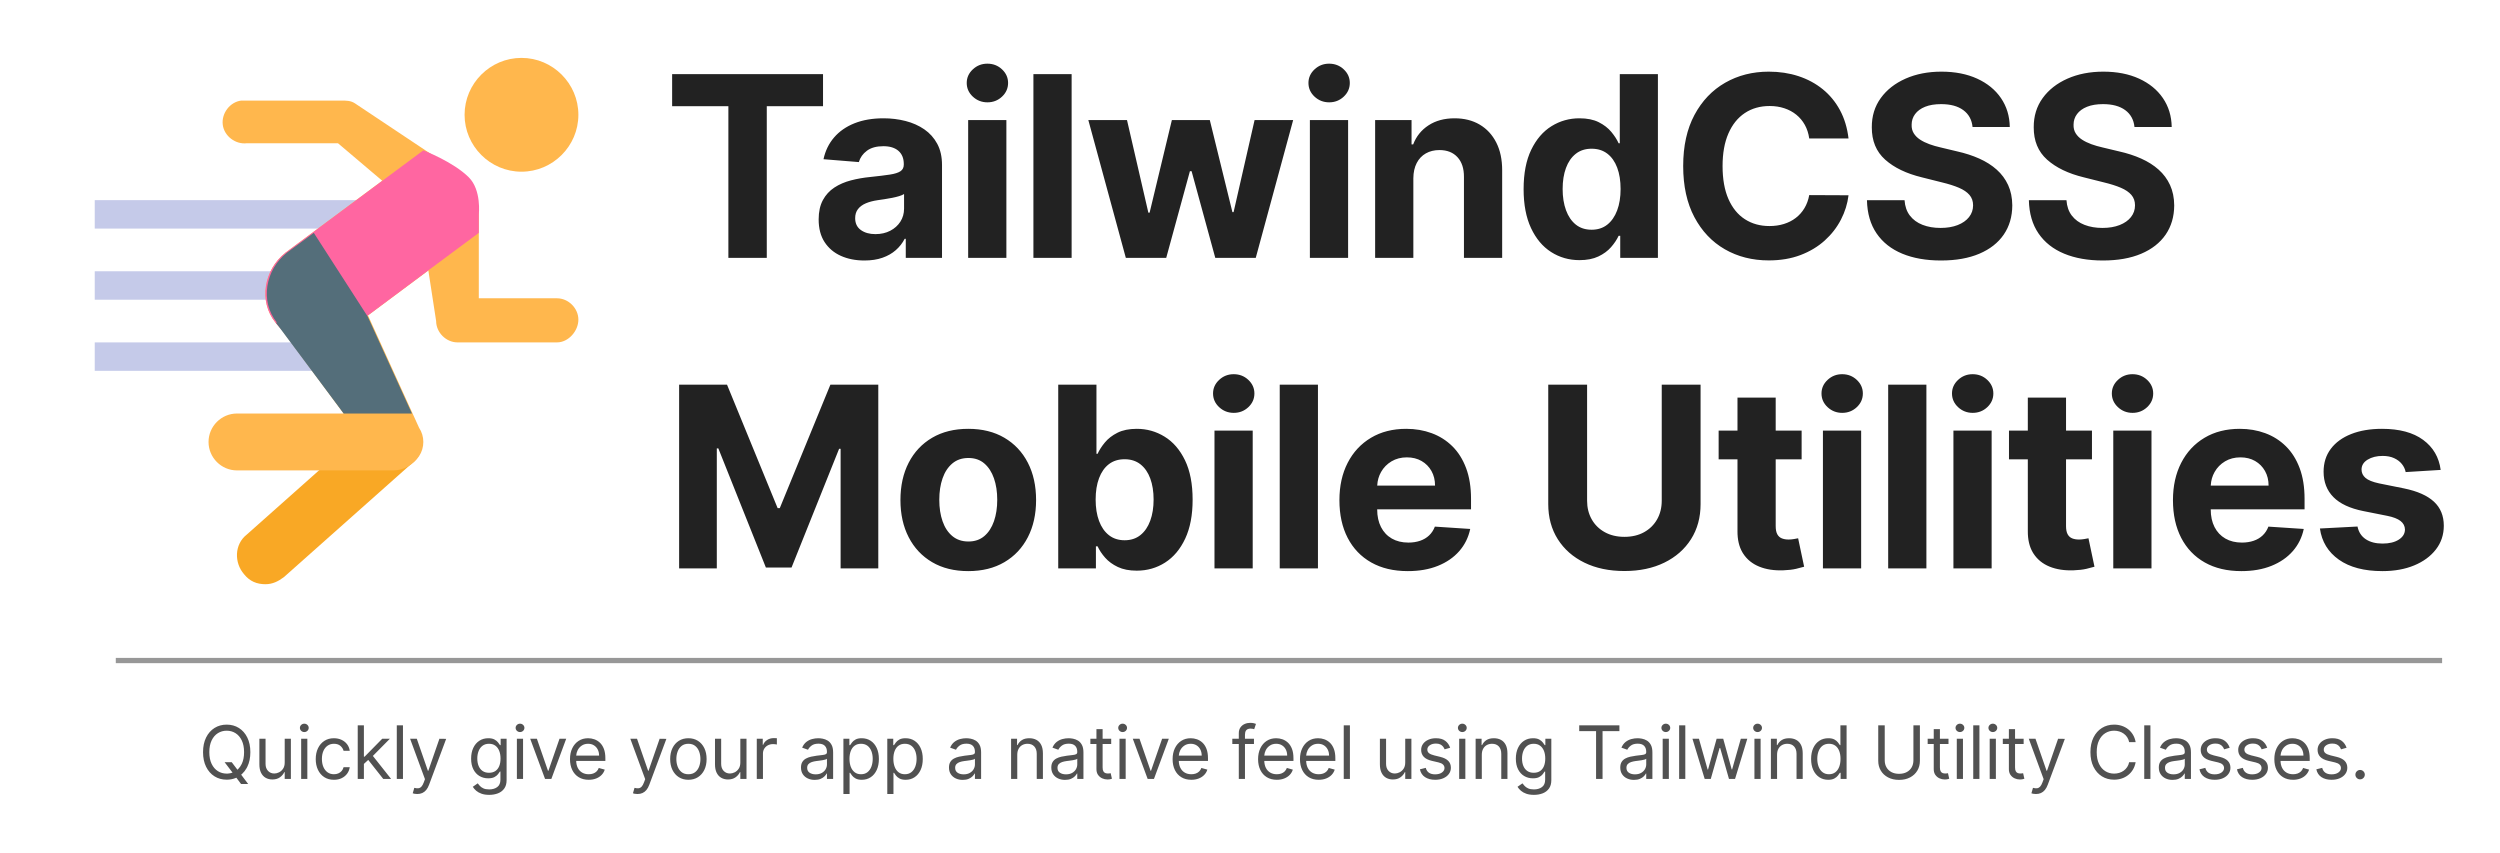 <?xml version="1.0" encoding="UTF-8"?>
<svg width="475px" height="162px" viewBox="0 0 475 162" version="1.1" xmlns="http://www.w3.org/2000/svg" xmlns:xlink="http://www.w3.org/1999/xlink">
    <title>logo</title>
    <g id="logo" stroke="none" stroke-width="1" fill="none" fill-rule="evenodd">
        <path d="M145.688,49 L145.688,20.176 L156.375,20.176 L156.375,14.091 L127.705,14.091 L127.705,20.176 L138.392,20.176 L138.392,49 L145.688,49 Z M164.238,49.494 C165.533,49.494 166.675,49.321 167.664,48.974 C168.653,48.628 169.499,48.145 170.204,47.526 C170.908,46.906 171.471,46.188 171.891,45.369 L171.891,45.369 L172.096,45.369 L172.096,49 L178.982,49 L178.982,31.341 C178.982,29.784 178.681,28.446 178.079,27.327 C177.476,26.207 176.655,25.29 175.616,24.574 C174.576,23.858 173.388,23.33 172.053,22.989 C170.718,22.648 169.323,22.477 167.869,22.477 C165.778,22.477 163.94,22.793 162.354,23.423 C160.769,24.054 159.476,24.952 158.476,26.116 C157.476,27.281 156.806,28.659 156.465,30.25 L156.465,30.25 L163.181,30.795 C163.431,29.932 163.942,29.213 164.715,28.639 C165.488,28.065 166.528,27.778 167.834,27.778 C169.073,27.778 170.03,28.074 170.707,28.665 C171.383,29.256 171.721,30.091 171.721,31.17 L171.721,31.17 L171.721,31.273 C171.721,31.83 171.511,32.25 171.09,32.534 C170.67,32.818 169.994,33.031 169.062,33.173 C168.13,33.315 166.903,33.466 165.38,33.625 C164.084,33.75 162.849,33.966 161.672,34.273 C160.496,34.58 159.448,35.034 158.528,35.636 C157.607,36.239 156.88,37.034 156.346,38.023 C155.812,39.011 155.545,40.233 155.545,41.688 C155.545,43.415 155.922,44.855 156.678,46.009 C157.434,47.162 158.465,48.031 159.772,48.616 C161.079,49.202 162.567,49.494 164.238,49.494 Z M166.317,44.483 C165.204,44.483 164.286,44.224 163.565,43.707 C162.843,43.19 162.482,42.438 162.482,41.449 C162.482,40.767 162.658,40.196 163.011,39.736 C163.363,39.276 163.857,38.909 164.494,38.636 C165.13,38.364 165.874,38.165 166.726,38.04 C167.124,37.983 167.567,37.918 168.056,37.844 C168.545,37.77 169.033,37.685 169.522,37.588 C170.011,37.491 170.451,37.384 170.843,37.264 C171.235,37.145 171.545,37.011 171.772,36.864 L171.772,36.864 L171.772,39.642 C171.772,40.562 171.539,41.386 171.073,42.114 C170.607,42.841 169.965,43.418 169.147,43.844 C168.329,44.27 167.386,44.483 166.317,44.483 Z M187.615,19.443 C188.695,19.443 189.618,19.082 190.385,18.361 C191.152,17.639 191.536,16.773 191.536,15.761 C191.536,14.761 191.152,13.901 190.385,13.179 C189.618,12.457 188.689,12.097 187.598,12.097 C186.53,12.097 185.61,12.457 184.837,13.179 C184.064,13.901 183.678,14.761 183.678,15.761 C183.678,16.773 184.064,17.639 184.837,18.361 C185.61,19.082 186.536,19.443 187.615,19.443 Z M191.212,49 L191.212,22.818 L183.951,22.818 L183.951,49 L191.212,49 Z M203.609,49 L203.609,14.091 L196.348,14.091 L196.348,49 L203.609,49 Z M221.58,49 L226.08,32.534 L226.404,32.534 L230.904,49 L238.591,49 L245.699,22.818 L238.369,22.818 L234.381,40.307 L234.159,40.307 L229.864,22.818 L222.654,22.818 L218.426,40.409 L218.188,40.409 L214.131,22.818 L206.784,22.818 L213.909,49 L221.58,49 Z M252.543,19.443 C253.622,19.443 254.545,19.082 255.312,18.361 C256.079,17.639 256.463,16.773 256.463,15.761 C256.463,14.761 256.079,13.901 255.312,13.179 C254.545,12.457 253.616,12.097 252.525,12.097 C251.457,12.097 250.537,12.457 249.764,13.179 C248.991,13.901 248.605,14.761 248.605,15.761 C248.605,16.773 248.991,17.639 249.764,18.361 C250.537,19.082 251.463,19.443 252.543,19.443 Z M256.139,49 L256.139,22.818 L248.878,22.818 L248.878,49 L256.139,49 Z M268.536,49 L268.536,33.864 C268.547,32.739 268.76,31.776 269.175,30.974 C269.59,30.173 270.17,29.562 270.914,29.142 C271.658,28.722 272.519,28.511 273.496,28.511 C274.951,28.511 276.093,28.963 276.922,29.866 C277.752,30.77 278.161,32.023 278.15,33.625 L278.15,33.625 L278.15,49 L285.411,49 L285.411,32.33 C285.411,30.295 285.036,28.543 284.286,27.071 C283.536,25.599 282.485,24.466 281.133,23.67 C279.78,22.875 278.195,22.477 276.377,22.477 C274.434,22.477 272.78,22.923 271.417,23.815 C270.053,24.707 269.081,25.915 268.502,27.438 L268.502,27.438 L268.195,27.438 L268.195,22.818 L261.275,22.818 L261.275,49 L268.536,49 Z M300.106,49.426 C301.515,49.426 302.711,49.193 303.694,48.727 C304.677,48.261 305.478,47.673 306.097,46.963 C306.716,46.253 307.197,45.534 307.537,44.807 L307.537,44.807 L307.844,44.807 L307.844,49 L315.003,49 L315.003,14.091 L307.759,14.091 L307.759,27.216 L307.537,27.216 C307.219,26.511 306.756,25.793 306.148,25.06 C305.54,24.327 304.745,23.713 303.762,23.219 C302.779,22.724 301.554,22.477 300.089,22.477 C298.168,22.477 296.404,22.974 294.796,23.969 C293.188,24.963 291.901,26.457 290.935,28.452 C289.969,30.446 289.486,32.943 289.486,35.943 C289.486,38.864 289.955,41.327 290.893,43.332 C291.83,45.338 293.103,46.855 294.711,47.884 C296.319,48.912 298.117,49.426 300.106,49.426 Z M302.407,43.648 C301.214,43.648 300.211,43.321 299.398,42.668 C298.586,42.014 297.966,41.105 297.54,39.94 C297.114,38.776 296.901,37.432 296.901,35.909 C296.901,34.398 297.111,33.068 297.532,31.92 C297.952,30.773 298.572,29.875 299.39,29.227 C300.208,28.58 301.214,28.256 302.407,28.256 C303.577,28.256 304.572,28.568 305.39,29.193 C306.208,29.818 306.833,30.705 307.265,31.852 C307.697,33 307.912,34.352 307.912,35.909 C307.912,37.466 307.694,38.824 307.256,39.983 C306.819,41.142 306.194,42.043 305.381,42.685 C304.569,43.327 303.577,43.648 302.407,43.648 Z M336.066,49.477 C338.305,49.477 340.313,49.139 342.092,48.463 C343.87,47.787 345.404,46.866 346.694,45.702 C347.984,44.537 349.012,43.213 349.779,41.73 C350.546,40.247 351.026,38.705 351.22,37.102 L351.22,37.102 L343.754,37.068 C343.583,38 343.279,38.83 342.842,39.557 C342.404,40.284 341.856,40.901 341.197,41.406 C340.538,41.912 339.785,42.295 338.938,42.557 C338.092,42.818 337.174,42.949 336.186,42.949 C334.424,42.949 332.873,42.517 331.532,41.653 C330.191,40.79 329.149,39.511 328.404,37.818 C327.66,36.125 327.288,34.034 327.288,31.545 C327.288,29.125 327.657,27.065 328.396,25.366 C329.134,23.668 330.174,22.372 331.515,21.48 C332.856,20.588 334.43,20.142 336.237,20.142 C337.237,20.142 338.166,20.284 339.024,20.568 C339.882,20.852 340.64,21.261 341.299,21.795 C341.958,22.33 342.498,22.974 342.918,23.73 C343.339,24.486 343.617,25.347 343.754,26.312 L343.754,26.312 L351.22,26.312 C350.981,24.29 350.438,22.494 349.592,20.926 C348.745,19.358 347.651,18.031 346.311,16.946 C344.97,15.861 343.433,15.034 341.7,14.466 C339.967,13.898 338.089,13.614 336.066,13.614 C332.998,13.614 330.237,14.315 327.782,15.719 C325.328,17.122 323.384,19.159 321.953,21.83 C320.521,24.5 319.805,27.739 319.805,31.545 C319.805,35.341 320.512,38.574 321.927,41.244 C323.342,43.915 325.274,45.955 327.722,47.364 C330.171,48.773 332.953,49.477 336.066,49.477 Z M368.785,49.494 C371.626,49.494 374.055,49.065 376.072,48.207 C378.089,47.349 379.634,46.139 380.708,44.577 C381.782,43.014 382.324,41.165 382.336,39.028 C382.324,37.574 382.06,36.284 381.543,35.159 C381.026,34.034 380.302,33.057 379.37,32.227 C378.438,31.398 377.336,30.699 376.063,30.131 C374.79,29.562 373.393,29.108 371.87,28.767 L371.87,28.767 L368.734,28.017 C367.972,27.847 367.256,27.639 366.586,27.395 C365.915,27.151 365.324,26.861 364.813,26.526 C364.302,26.19 363.901,25.79 363.611,25.324 C363.322,24.858 363.188,24.312 363.211,23.688 C363.211,22.938 363.43,22.267 363.867,21.676 C364.305,21.085 364.938,20.622 365.768,20.287 C366.597,19.952 367.614,19.784 368.819,19.784 C370.592,19.784 371.995,20.165 373.029,20.926 C374.063,21.688 374.648,22.756 374.785,24.131 L374.785,24.131 L381.859,24.131 C381.824,22.051 381.268,20.222 380.188,18.642 C379.109,17.062 377.6,15.83 375.663,14.943 C373.725,14.057 371.461,13.614 368.87,13.614 C366.324,13.614 364.052,14.057 362.052,14.943 C360.052,15.83 358.481,17.062 357.339,18.642 C356.197,20.222 355.631,22.068 355.643,24.182 C355.631,26.761 356.478,28.812 358.182,30.335 C359.887,31.858 362.211,32.977 365.154,33.693 L365.154,33.693 L368.955,34.648 C370.228,34.955 371.305,35.295 372.185,35.67 C373.066,36.045 373.736,36.5 374.197,37.034 C374.657,37.568 374.887,38.227 374.887,39.011 C374.887,39.852 374.631,40.597 374.12,41.244 C373.609,41.892 372.89,42.398 371.964,42.761 C371.038,43.125 369.949,43.307 368.699,43.307 C367.427,43.307 366.288,43.111 365.282,42.719 C364.276,42.327 363.475,41.741 362.878,40.963 C362.282,40.185 361.944,39.21 361.864,38.04 L361.864,38.04 L354.722,38.04 C354.779,40.551 355.39,42.656 356.555,44.355 C357.719,46.054 359.344,47.335 361.43,48.199 C363.515,49.062 365.967,49.494 368.785,49.494 Z M399.55,49.494 C402.391,49.494 404.82,49.065 406.837,48.207 C408.854,47.349 410.399,46.139 411.473,44.577 C412.547,43.014 413.09,41.165 413.101,39.028 C413.09,37.574 412.825,36.284 412.308,35.159 C411.791,34.034 411.067,33.057 410.135,32.227 C409.203,31.398 408.101,30.699 406.828,30.131 C405.556,29.562 404.158,29.108 402.635,28.767 L402.635,28.767 L399.499,28.017 C398.737,27.847 398.021,27.639 397.351,27.395 C396.681,27.151 396.09,26.861 395.578,26.526 C395.067,26.19 394.666,25.79 394.377,25.324 C394.087,24.858 393.953,24.312 393.976,23.688 C393.976,22.938 394.195,22.267 394.632,21.676 C395.07,21.085 395.703,20.622 396.533,20.287 C397.362,19.952 398.379,19.784 399.584,19.784 C401.357,19.784 402.76,20.165 403.794,20.926 C404.828,21.688 405.413,22.756 405.55,24.131 L405.55,24.131 L412.624,24.131 C412.59,22.051 412.033,20.222 410.953,18.642 C409.874,17.062 408.365,15.83 406.428,14.943 C404.49,14.057 402.226,13.614 399.635,13.614 C397.09,13.614 394.817,14.057 392.817,14.943 C390.817,15.83 389.246,17.062 388.104,18.642 C386.962,20.222 386.396,22.068 386.408,24.182 C386.396,26.761 387.243,28.812 388.948,30.335 C390.652,31.858 392.976,32.977 395.919,33.693 L395.919,33.693 L399.72,34.648 C400.993,34.955 402.07,35.295 402.95,35.67 C403.831,36.045 404.502,36.5 404.962,37.034 C405.422,37.568 405.652,38.227 405.652,39.011 C405.652,39.852 405.396,40.597 404.885,41.244 C404.374,41.892 403.655,42.398 402.729,42.761 C401.803,43.125 400.715,43.307 399.465,43.307 C398.192,43.307 397.053,43.111 396.047,42.719 C395.041,42.327 394.24,41.741 393.644,40.963 C393.047,40.185 392.709,39.21 392.629,38.04 L392.629,38.04 L385.487,38.04 C385.544,40.551 386.155,42.656 387.32,44.355 C388.484,46.054 390.109,47.335 392.195,48.199 C394.28,49.062 396.732,49.494 399.55,49.494 Z M136.193,108 L136.193,85.193 L136.483,85.193 L145.517,107.83 L150.392,107.83 L159.426,85.278 L159.716,85.278 L159.716,108 L166.875,108 L166.875,73.091 L157.773,73.091 L148.159,96.545 L147.75,96.545 L138.136,73.091 L129.034,73.091 L129.034,108 L136.193,108 Z M183.97,108.511 C186.617,108.511 188.904,107.946 190.83,106.815 C192.757,105.685 194.242,104.105 195.288,102.077 C196.333,100.048 196.856,97.693 196.856,95.011 C196.856,92.307 196.333,89.94 195.288,87.912 C194.242,85.884 192.757,84.304 190.83,83.173 C188.904,82.043 186.617,81.477 183.97,81.477 C181.322,81.477 179.035,82.043 177.109,83.173 C175.183,84.304 173.697,85.884 172.651,87.912 C171.606,89.94 171.083,92.307 171.083,95.011 C171.083,97.693 171.606,100.048 172.651,102.077 C173.697,104.105 175.183,105.685 177.109,106.815 C179.035,107.946 181.322,108.511 183.97,108.511 Z M184.004,102.886 C182.788,102.886 181.768,102.543 180.944,101.855 C180.12,101.168 179.501,100.227 179.086,99.034 C178.671,97.841 178.464,96.483 178.464,94.96 C178.464,93.438 178.671,92.08 179.086,90.886 C179.501,89.693 180.12,88.75 180.944,88.057 C181.768,87.364 182.788,87.017 184.004,87.017 C185.208,87.017 186.214,87.364 187.021,88.057 C187.828,88.75 188.438,89.693 188.853,90.886 C189.268,92.08 189.475,93.438 189.475,94.96 C189.475,96.483 189.268,97.841 188.853,99.034 C188.438,100.227 187.828,101.168 187.021,101.855 C186.214,102.543 185.208,102.886 184.004,102.886 Z M215.979,108.426 C217.968,108.426 219.766,107.912 221.374,106.884 C222.982,105.855 224.255,104.338 225.192,102.332 C226.13,100.327 226.598,97.864 226.598,94.943 C226.598,91.943 226.115,89.446 225.15,87.452 C224.184,85.457 222.894,83.963 221.28,82.969 C219.667,81.974 217.905,81.477 215.996,81.477 C214.53,81.477 213.306,81.724 212.323,82.219 C211.34,82.713 210.544,83.327 209.936,84.06 C209.329,84.793 208.865,85.511 208.547,86.216 L208.547,86.216 L208.326,86.216 L208.326,73.091 L201.064,73.091 L201.064,108 L208.223,108 L208.223,103.807 L208.547,103.807 C208.877,104.534 209.354,105.253 209.979,105.963 C210.604,106.673 211.408,107.261 212.391,107.727 C213.374,108.193 214.57,108.426 215.979,108.426 Z M213.678,102.648 C212.507,102.648 211.513,102.327 210.695,101.685 C209.877,101.043 209.252,100.142 208.82,98.983 C208.388,97.824 208.172,96.466 208.172,94.909 C208.172,93.352 208.388,92 208.82,90.852 C209.252,89.705 209.874,88.818 210.686,88.193 C211.499,87.568 212.496,87.256 213.678,87.256 C214.871,87.256 215.877,87.58 216.695,88.227 C217.513,88.875 218.132,89.773 218.553,90.92 C218.973,92.068 219.184,93.398 219.184,94.909 C219.184,96.432 218.971,97.776 218.544,98.94 C218.118,100.105 217.496,101.014 216.678,101.668 C215.86,102.321 214.86,102.648 213.678,102.648 Z M234.417,78.443 C235.496,78.443 236.42,78.082 237.187,77.361 C237.954,76.639 238.337,75.773 238.337,74.761 C238.337,73.761 237.954,72.901 237.187,72.179 C236.42,71.457 235.491,71.097 234.4,71.097 C233.332,71.097 232.411,71.457 231.639,72.179 C230.866,72.901 230.479,73.761 230.479,74.761 C230.479,75.773 230.866,76.639 231.639,77.361 C232.411,78.082 233.337,78.443 234.417,78.443 Z M238.014,108 L238.014,81.818 L230.752,81.818 L230.752,108 L238.014,108 Z M250.41,108 L250.41,73.091 L243.149,73.091 L243.149,108 L250.41,108 Z M267.478,108.511 C269.637,108.511 271.543,108.179 273.197,107.514 C274.85,106.849 276.202,105.918 277.253,104.719 C278.304,103.52 279.001,102.114 279.341,100.5 L279.341,100.5 L272.626,100.057 C272.376,100.716 272.012,101.273 271.535,101.727 C271.057,102.182 270.483,102.523 269.813,102.75 C269.143,102.977 268.404,103.091 267.597,103.091 C266.381,103.091 265.33,102.835 264.444,102.324 C263.557,101.812 262.873,101.085 262.39,100.142 C261.907,99.199 261.665,98.08 261.665,96.784 L261.665,96.784 L261.665,96.768 L279.495,96.767 L279.495,94.773 C279.495,92.545 279.182,90.599 278.557,88.935 C277.932,87.27 277.06,85.886 275.941,84.784 C274.822,83.682 273.515,82.855 272.02,82.304 C270.526,81.753 268.915,81.477 267.188,81.477 C264.62,81.477 262.384,82.045 260.481,83.182 C258.577,84.318 257.103,85.903 256.057,87.938 C255.012,89.972 254.489,92.335 254.489,95.028 C254.489,97.79 255.012,100.179 256.057,102.196 C257.103,104.213 258.594,105.77 260.532,106.866 C262.469,107.963 264.785,108.511 267.478,108.511 Z M261.676,92.198 C261.728,91.284 261.969,90.447 262.398,89.685 C262.876,88.838 263.537,88.162 264.384,87.656 C265.231,87.151 266.205,86.898 267.307,86.898 C268.364,86.898 269.293,87.128 270.094,87.588 C270.895,88.048 271.523,88.682 271.978,89.489 C272.432,90.295 272.66,91.222 272.66,92.267 L272.66,92.267 L261.673,92.268 L261.676,92.198 Z M308.639,108.494 C311.525,108.494 314.054,107.963 316.224,106.901 C318.395,105.838 320.085,104.352 321.295,102.443 C322.505,100.534 323.11,98.307 323.11,95.761 L323.11,95.761 L323.11,73.091 L315.73,73.091 L315.73,95.131 C315.73,96.46 315.437,97.642 314.852,98.676 C314.267,99.71 313.443,100.523 312.38,101.114 C311.318,101.705 310.071,102 308.639,102 C307.218,102 305.974,101.705 304.906,101.114 C303.838,100.523 303.011,99.71 302.426,98.676 C301.841,97.642 301.548,96.46 301.548,95.131 L301.548,95.131 L301.548,73.091 L294.167,73.091 L294.167,95.761 C294.167,98.307 294.77,100.534 295.974,102.443 C297.179,104.352 298.866,105.838 301.037,106.901 C303.207,107.963 305.741,108.494 308.639,108.494 Z M338.415,108.369 L338.848,108.358 C339.792,108.324 340.593,108.23 341.252,108.077 C341.911,107.923 342.422,107.79 342.786,107.676 L342.786,107.676 L341.644,102.273 C341.462,102.307 341.201,102.355 340.86,102.418 C340.519,102.48 340.178,102.511 339.837,102.511 C339.348,102.511 338.919,102.438 338.55,102.29 C338.181,102.142 337.894,101.884 337.689,101.514 C337.485,101.145 337.382,100.625 337.382,99.955 L337.382,99.955 L337.382,87.273 L342.309,87.273 L342.309,81.818 L337.382,81.819 L337.382,75.545 L330.121,75.545 L330.121,81.819 L326.542,81.818 L326.542,87.273 L330.121,87.273 L330.121,100.909 C330.111,102.502 330.418,103.841 331.045,104.925 L331.195,105.17 C331.922,106.295 332.942,107.125 334.255,107.659 C335.567,108.193 337.098,108.426 338.848,108.358 L338.415,108.369 Z M350.021,78.443 C351.101,78.443 352.024,78.082 352.791,77.361 C353.558,76.639 353.942,75.773 353.942,74.761 C353.942,73.761 353.558,72.901 352.791,72.179 C352.024,71.457 351.095,71.097 350.004,71.097 C348.936,71.097 348.016,71.457 347.243,72.179 C346.47,72.901 346.084,73.761 346.084,74.761 C346.084,75.773 346.47,76.639 347.243,77.361 C348.016,78.082 348.942,78.443 350.021,78.443 Z M353.618,108 L353.618,81.818 L346.357,81.818 L346.357,108 L353.618,108 Z M366.015,108 L366.015,73.091 L358.754,73.091 L358.754,108 L366.015,108 Z M374.815,78.443 C375.895,78.443 376.818,78.082 377.585,77.361 C378.352,76.639 378.736,75.773 378.736,74.761 C378.736,73.761 378.352,72.901 377.585,72.179 C376.818,71.457 375.889,71.097 374.798,71.097 C373.73,71.097 372.81,71.457 372.037,72.179 C371.264,72.901 370.878,73.761 370.878,74.761 C370.878,75.773 371.264,76.639 372.037,77.361 C372.81,78.082 373.736,78.443 374.815,78.443 Z M378.412,108 L378.412,81.818 L371.15,81.818 L371.15,108 L378.412,108 Z M393.58,108.369 L394.013,108.358 C394.956,108.324 395.758,108.23 396.417,108.077 C397.076,107.923 397.587,107.79 397.951,107.676 L397.951,107.676 L396.809,102.273 C396.627,102.307 396.365,102.355 396.025,102.418 C395.684,102.48 395.343,102.511 395.002,102.511 C394.513,102.511 394.084,102.438 393.715,102.29 C393.346,102.142 393.059,101.884 392.854,101.514 C392.65,101.145 392.547,100.625 392.547,99.955 L392.547,99.955 L392.547,87.273 L397.473,87.273 L397.473,81.818 L392.547,81.819 L392.547,75.545 L385.286,75.545 L385.285,81.819 L381.706,81.818 L381.706,87.273 L385.285,87.273 L385.286,100.909 C385.275,102.502 385.583,103.841 386.21,104.925 L386.36,105.17 C387.087,106.295 388.107,107.125 389.419,107.659 C390.732,108.193 392.263,108.426 394.013,108.358 L393.58,108.369 Z M405.186,78.443 C406.266,78.443 407.189,78.082 407.956,77.361 C408.723,76.639 409.107,75.773 409.107,74.761 C409.107,73.761 408.723,72.901 407.956,72.179 C407.189,71.457 406.26,71.097 405.169,71.097 C404.101,71.097 403.181,71.457 402.408,72.179 C401.635,72.901 401.249,73.761 401.249,74.761 C401.249,75.773 401.635,76.639 402.408,77.361 C403.181,78.082 404.107,78.443 405.186,78.443 Z M408.783,108 L408.783,81.818 L401.522,81.818 L401.522,108 L408.783,108 Z M425.85,108.511 C428.009,108.511 429.916,108.179 431.569,107.514 C433.222,106.849 434.575,105.918 435.626,104.719 C436.677,103.52 437.373,102.114 437.714,100.5 L437.714,100.5 L430.998,100.057 C430.748,100.716 430.384,101.273 429.907,101.727 C429.43,102.182 428.856,102.523 428.185,102.75 C427.515,102.977 426.776,103.091 425.97,103.091 C424.754,103.091 423.703,102.835 422.816,102.324 C421.93,101.812 421.245,101.085 420.762,100.142 C420.279,99.199 420.038,98.08 420.038,96.784 L420.038,96.784 L420.037,96.768 L437.867,96.767 L437.867,94.773 C437.867,92.545 437.555,90.599 436.93,88.935 C436.305,87.27 435.433,85.886 434.313,84.784 C433.194,83.682 431.887,82.855 430.393,82.304 C428.899,81.753 427.288,81.477 425.56,81.477 C422.992,81.477 420.756,82.045 418.853,83.182 C416.95,84.318 415.475,85.903 414.43,87.938 C413.384,89.972 412.862,92.335 412.862,95.028 C412.862,97.79 413.384,100.179 414.43,102.196 C415.475,104.213 416.967,105.77 418.904,106.866 C420.842,107.963 423.157,108.511 425.85,108.511 Z M420.048,92.198 C420.1,91.284 420.341,90.447 420.771,89.685 C421.248,88.838 421.91,88.162 422.756,87.656 C423.603,87.151 424.578,86.898 425.68,86.898 C426.737,86.898 427.666,87.128 428.467,87.588 C429.268,88.048 429.896,88.682 430.35,89.489 C430.805,90.295 431.032,91.222 431.032,92.267 L431.032,92.267 L420.046,92.268 L420.048,92.198 Z M452.664,108.511 C454.937,108.511 456.945,108.151 458.69,107.429 C460.434,106.707 461.809,105.699 462.815,104.403 C463.82,103.108 464.323,101.602 464.323,99.886 C464.323,98 463.698,96.477 462.448,95.318 C461.198,94.159 459.301,93.318 456.755,92.795 L456.755,92.795 L452.016,91.841 C450.801,91.58 449.943,91.233 449.443,90.801 C448.943,90.369 448.693,89.841 448.693,89.216 C448.693,88.432 449.079,87.804 449.852,87.332 C450.624,86.861 451.573,86.625 452.698,86.625 C453.539,86.625 454.264,86.764 454.872,87.043 C455.48,87.321 455.971,87.69 456.346,88.151 C456.721,88.611 456.965,89.125 457.079,89.693 L457.079,89.693 L463.727,89.284 C463.409,86.875 462.298,84.972 460.394,83.574 C458.491,82.176 455.886,81.477 452.579,81.477 C450.34,81.477 448.389,81.807 446.724,82.466 C445.059,83.125 443.769,84.062 442.855,85.278 C441.94,86.494 441.482,87.943 441.482,89.625 C441.482,91.58 442.105,93.188 443.349,94.449 C444.593,95.71 446.494,96.597 449.051,97.108 L449.051,97.108 L453.585,98.011 C454.721,98.239 455.562,98.565 456.107,98.991 C456.653,99.418 456.931,99.96 456.943,100.619 C456.931,101.403 456.536,102.043 455.758,102.537 C454.98,103.031 453.954,103.278 452.681,103.278 C451.386,103.278 450.323,103.003 449.494,102.452 C448.664,101.901 448.141,101.097 447.926,100.04 L447.926,100.04 L440.784,100.415 C441.136,102.915 442.338,104.889 444.389,106.338 C446.44,107.787 449.198,108.511 452.664,108.511 Z" id="TailwindCSSMobileUtilities" fill="#222222" fill-rule="nonzero"></path>
        <path d="M47.149,148.955 L45.821,147.191 L46.017,147.019 C46.34,146.717 46.617,146.36 46.851,145.947 L46.985,145.693 C47.373,144.911 47.567,143.983 47.567,142.909 C47.567,141.835 47.373,140.907 46.985,140.125 C46.597,139.343 46.065,138.74 45.389,138.315 C44.713,137.891 43.941,137.679 43.073,137.679 C42.204,137.679 41.432,137.891 40.756,138.315 C40.08,138.74 39.548,139.343 39.16,140.125 C38.772,140.907 38.578,141.835 38.578,142.909 C38.578,143.983 38.772,144.911 39.16,145.693 C39.548,146.475 40.08,147.079 40.756,147.503 C41.432,147.927 42.204,148.139 43.073,148.139 C43.652,148.139 44.188,148.045 44.681,147.856 L44.906,147.763 L45.797,148.955 L47.149,148.955 Z M43.073,146.986 C42.456,146.986 41.898,146.83 41.4,146.518 C40.901,146.207 40.505,145.748 40.211,145.141 C39.918,144.535 39.771,143.791 39.771,142.909 C39.771,142.027 39.918,141.283 40.211,140.677 C40.505,140.07 40.901,139.611 41.4,139.3 C41.898,138.988 42.456,138.832 43.073,138.832 C43.689,138.832 44.247,138.988 44.746,139.3 C45.244,139.611 45.64,140.07 45.934,140.677 C46.227,141.283 46.374,142.027 46.374,142.909 C46.374,143.791 46.227,144.535 45.934,145.141 C45.75,145.52 45.527,145.842 45.263,146.106 L45.112,146.247 L44.027,144.818 L42.675,144.818 L44.182,146.795 L44.16,146.803 C43.888,146.901 43.602,146.959 43.301,146.978 L43.073,146.986 Z M51.747,148.099 C52.324,148.099 52.801,147.964 53.179,147.694 C53.557,147.424 53.836,147.095 54.015,146.707 L54.015,146.707 L54.094,146.707 L54.094,148 L55.267,148 L55.267,140.364 L54.094,140.364 L54.094,144.878 C54.094,145.355 53.99,145.748 53.783,146.056 C53.576,146.364 53.321,146.593 53.018,146.742 C52.714,146.891 52.417,146.966 52.125,146.966 C51.638,146.966 51.238,146.8 50.925,146.469 C50.611,146.137 50.455,145.693 50.455,145.136 L50.455,145.136 L50.455,140.364 L49.282,140.364 L49.282,145.216 C49.282,145.866 49.388,146.403 49.6,146.829 C49.812,147.255 50.104,147.573 50.475,147.784 C50.846,147.994 51.27,148.099 51.747,148.099 Z M57.817,139.091 C58.046,139.091 58.242,139.013 58.406,138.857 C58.57,138.701 58.652,138.514 58.652,138.295 C58.652,138.077 58.57,137.889 58.406,137.734 C58.242,137.578 58.046,137.5 57.817,137.5 C57.589,137.5 57.392,137.578 57.228,137.734 C57.064,137.889 56.982,138.077 56.982,138.295 C56.982,138.514 57.064,138.701 57.228,138.857 C57.392,139.013 57.589,139.091 57.817,139.091 Z M58.394,148 L58.394,140.364 L57.221,140.364 L57.221,148 L58.394,148 Z M63.449,148.159 C64.013,148.159 64.508,148.054 64.934,147.843 C65.359,147.633 65.702,147.348 65.963,146.988 C66.223,146.629 66.386,146.223 66.452,145.773 L66.452,145.773 L65.279,145.773 C65.206,146.051 65.083,146.29 64.911,146.489 C64.739,146.688 64.528,146.84 64.28,146.946 C64.031,147.052 63.754,147.105 63.449,147.105 C62.985,147.105 62.582,146.984 62.239,146.742 C61.896,146.5 61.631,146.161 61.443,145.723 C61.256,145.286 61.163,144.772 61.163,144.182 C61.163,143.605 61.258,143.102 61.448,142.673 C61.639,142.244 61.906,141.911 62.249,141.674 C62.592,141.437 62.992,141.318 63.449,141.318 C63.967,141.318 64.378,141.453 64.685,141.723 C64.992,141.993 65.19,142.303 65.279,142.651 L65.279,142.651 L66.452,142.651 C66.386,142.173 66.215,141.756 65.94,141.398 C65.665,141.04 65.312,140.761 64.881,140.562 C64.45,140.364 63.967,140.264 63.43,140.264 C62.74,140.264 62.138,140.432 61.622,140.769 C61.107,141.105 60.706,141.571 60.419,142.166 C60.133,142.761 59.989,143.446 59.989,144.222 C59.989,144.984 60.128,145.662 60.407,146.255 C60.685,146.848 61.083,147.314 61.6,147.652 C62.117,147.99 62.734,148.159 63.449,148.159 Z M69.141,137.818 L67.968,137.818 L67.968,148 L69.141,148 L69.141,145.142 L69.963,144.381 L72.82,148 L74.312,148 L70.846,143.627 L74.073,140.364 L72.622,140.364 L69.281,143.764 L69.141,143.765 L69.141,137.818 Z M76.563,148 L76.563,137.818 L75.39,137.818 L75.39,148 L76.563,148 Z M79.272,150.864 C79.627,150.864 79.946,150.801 80.229,150.675 C80.513,150.549 80.762,150.356 80.978,150.096 C81.193,149.835 81.374,149.508 81.52,149.114 L81.52,149.114 L84.771,140.384 L83.488,140.364 L81.38,146.449 L81.301,146.449 L79.193,140.364 L77.92,140.364 L80.744,148.04 L80.525,148.636 C80.383,149.024 80.226,149.305 80.055,149.479 C79.885,149.653 79.69,149.75 79.471,149.77 C79.253,149.79 79.001,149.763 78.716,149.69 L78.716,149.69 L78.417,150.724 C78.477,150.754 78.585,150.785 78.74,150.816 C78.896,150.848 79.074,150.864 79.272,150.864 Z M92.953,151.023 C93.563,151.023 94.117,150.926 94.616,150.732 C95.115,150.538 95.513,150.235 95.809,149.822 C96.106,149.409 96.254,148.875 96.254,148.219 L96.254,148.219 L96.254,140.364 L95.121,140.364 L95.121,141.577 L95.001,141.577 C94.915,141.444 94.793,141.274 94.636,141.067 C94.479,140.86 94.253,140.674 93.96,140.51 C93.667,140.346 93.271,140.264 92.774,140.264 C92.131,140.264 91.564,140.424 91.074,140.744 C90.583,141.064 90.201,141.515 89.925,142.096 C89.65,142.678 89.513,143.36 89.513,144.142 C89.513,144.938 89.654,145.614 89.938,146.17 C90.221,146.727 90.607,147.152 91.096,147.443 C91.585,147.735 92.138,147.881 92.754,147.881 C93.251,147.881 93.647,147.802 93.94,147.645 C94.233,147.487 94.459,147.306 94.616,147.103 C94.774,146.899 94.895,146.727 94.982,146.588 L94.982,146.588 L95.081,146.588 L95.081,148.139 C95.081,148.776 94.88,149.243 94.479,149.541 C94.078,149.839 93.57,149.989 92.953,149.989 C92.492,149.989 92.12,149.922 91.837,149.787 C91.554,149.653 91.331,149.496 91.168,149.315 C91.006,149.134 90.872,148.974 90.766,148.835 L90.766,148.835 L89.831,149.491 C89.99,149.757 90.205,150.006 90.475,150.24 C90.745,150.473 91.084,150.662 91.491,150.806 C91.899,150.951 92.386,151.023 92.953,151.023 Z M92.913,146.827 C92.423,146.827 92.013,146.712 91.683,146.481 C91.353,146.251 91.105,145.933 90.937,145.527 C90.77,145.121 90.686,144.652 90.686,144.122 C90.686,143.605 90.768,143.134 90.932,142.71 C91.096,142.286 91.343,141.948 91.673,141.696 C92.003,141.444 92.416,141.318 92.913,141.318 C93.391,141.318 93.792,141.438 94.116,141.676 C94.441,141.915 94.687,142.245 94.852,142.665 C95.018,143.086 95.101,143.572 95.101,144.122 C95.101,144.686 95.016,145.17 94.847,145.574 C94.678,145.978 94.431,146.288 94.107,146.504 C93.782,146.719 93.384,146.827 92.913,146.827 Z M98.804,139.091 C99.033,139.091 99.229,139.013 99.393,138.857 C99.557,138.701 99.639,138.514 99.639,138.295 C99.639,138.077 99.557,137.889 99.393,137.734 C99.229,137.578 99.033,137.5 98.804,137.5 C98.575,137.5 98.379,137.578 98.215,137.734 C98.051,137.889 97.969,138.077 97.969,138.295 C97.969,138.514 98.051,138.701 98.215,138.857 C98.379,139.013 98.575,139.091 98.804,139.091 Z M99.381,148 L99.381,140.364 L98.208,140.364 L98.208,148 L99.381,148 Z M104.755,148 L107.578,140.364 L106.306,140.364 L104.198,146.449 L104.118,146.449 L102.01,140.364 L100.738,140.364 L103.561,148 L104.755,148 Z M111.858,148.159 C112.375,148.159 112.841,148.079 113.255,147.918 C113.67,147.757 114.018,147.532 114.299,147.242 C114.581,146.952 114.782,146.615 114.901,146.23 L114.901,146.23 L113.768,145.912 C113.668,146.177 113.527,146.398 113.345,146.576 C113.163,146.753 112.946,146.886 112.696,146.973 C112.446,147.061 112.167,147.105 111.858,147.105 C111.384,147.105 110.969,147.002 110.611,146.794 C110.253,146.587 109.973,146.284 109.773,145.885 C109.572,145.485 109.472,144.997 109.472,144.42 L109.476,144.58 L115.02,144.58 L115.02,144.082 C115.02,143.37 114.926,142.77 114.737,142.283 C114.548,141.795 114.295,141.404 113.976,141.107 C113.658,140.81 113.305,140.596 112.917,140.463 C112.53,140.33 112.137,140.264 111.739,140.264 C111.05,140.264 110.447,140.432 109.932,140.769 C109.417,141.105 109.016,141.573 108.729,142.171 C108.442,142.769 108.299,143.459 108.299,144.241 C108.299,145.024 108.442,145.709 108.729,146.297 C109.016,146.886 109.425,147.343 109.957,147.669 C110.489,147.996 111.123,148.159 111.858,148.159 Z M109.48,143.536 C109.505,143.193 109.594,142.868 109.746,142.561 C109.928,142.193 110.189,141.894 110.529,141.664 C110.868,141.433 111.272,141.318 111.739,141.318 C112.163,141.318 112.532,141.416 112.845,141.612 C113.158,141.807 113.4,142.074 113.571,142.412 C113.742,142.75 113.827,143.134 113.827,143.565 L113.827,143.565 L109.478,143.566 L109.48,143.536 Z M121.114,150.864 C121.469,150.864 121.788,150.801 122.071,150.675 C122.355,150.549 122.604,150.356 122.82,150.096 C123.035,149.835 123.216,149.508 123.362,149.114 L123.362,149.114 L126.613,140.384 L125.33,140.364 L123.222,146.449 L123.143,146.449 L121.035,140.364 L119.762,140.364 L122.586,148.04 L122.367,148.636 C122.225,149.024 122.068,149.305 121.897,149.479 C121.727,149.653 121.532,149.75 121.313,149.77 C121.095,149.79 120.843,149.763 120.558,149.69 L120.558,149.69 L120.259,150.724 C120.319,150.754 120.427,150.785 120.582,150.816 C120.738,150.848 120.916,150.864 121.114,150.864 Z M130.794,148.159 C131.483,148.159 132.087,147.995 132.606,147.667 C133.124,147.339 133.529,146.88 133.819,146.29 C134.109,145.7 134.254,145.01 134.254,144.222 C134.254,143.426 134.109,142.732 133.819,142.138 C133.529,141.545 133.124,141.085 132.606,140.756 C132.087,140.428 131.483,140.264 130.794,140.264 C130.104,140.264 129.5,140.428 128.981,140.756 C128.463,141.085 128.058,141.545 127.768,142.138 C127.478,142.732 127.333,143.426 127.333,144.222 C127.333,145.01 127.478,145.7 127.768,146.29 C128.058,146.88 128.463,147.339 128.981,147.667 C129.5,147.995 130.104,148.159 130.794,148.159 Z M130.794,147.105 C130.27,147.105 129.839,146.971 129.501,146.702 C129.163,146.434 128.913,146.081 128.75,145.643 C128.588,145.206 128.507,144.732 128.507,144.222 C128.507,143.711 128.588,143.236 128.75,142.795 C128.913,142.354 129.163,141.998 129.501,141.726 C129.839,141.454 130.27,141.318 130.794,141.318 C131.317,141.318 131.748,141.454 132.086,141.726 C132.424,141.998 132.674,142.354 132.837,142.795 C132.999,143.236 133.08,143.711 133.08,144.222 C133.08,144.732 132.999,145.206 132.837,145.643 C132.674,146.081 132.424,146.434 132.086,146.702 C131.748,146.971 131.317,147.105 130.794,147.105 Z M138.315,148.099 C138.892,148.099 139.369,147.964 139.747,147.694 C140.125,147.424 140.403,147.095 140.582,146.707 L140.582,146.707 L140.662,146.707 L140.662,148 L141.835,148 L141.835,140.364 L140.662,140.364 L140.662,144.878 C140.662,145.355 140.558,145.748 140.351,146.056 C140.144,146.364 139.889,146.593 139.585,146.742 C139.282,146.891 138.985,146.966 138.693,146.966 C138.206,146.966 137.805,146.8 137.492,146.469 C137.179,146.137 137.022,145.693 137.022,145.136 L137.022,145.136 L137.022,140.364 L135.849,140.364 L135.849,145.216 C135.849,145.866 135.955,146.403 136.167,146.829 C136.379,147.255 136.671,147.573 137.042,147.784 C137.414,147.994 137.838,148.099 138.315,148.099 Z M144.961,148 L144.961,143.168 C144.961,142.823 145.045,142.516 145.213,142.245 C145.38,141.975 145.609,141.763 145.899,141.609 C146.189,141.455 146.519,141.378 146.89,141.378 C147.046,141.378 147.195,141.389 147.335,141.41 C147.476,141.432 147.567,141.447 147.606,141.457 L147.606,141.457 L147.606,140.264 C147.54,140.258 147.442,140.253 147.313,140.249 C147.184,140.246 147.076,140.244 146.99,140.244 C146.533,140.244 146.122,140.362 145.757,140.597 C145.392,140.833 145.14,141.139 145.001,141.517 L145.001,141.517 L144.922,141.517 L144.922,140.364 L143.788,140.364 L143.788,148 L144.961,148 Z M154.794,148.179 C155.238,148.179 155.615,148.113 155.923,147.98 C156.231,147.848 156.478,147.687 156.664,147.498 C156.849,147.309 156.982,147.132 157.061,146.966 L157.061,146.966 L157.121,146.966 L157.121,148 L158.294,148 L158.294,142.969 C158.294,142.362 158.195,141.878 157.996,141.517 C157.797,141.156 157.548,140.886 157.248,140.707 C156.948,140.528 156.638,140.409 156.318,140.351 C155.998,140.293 155.716,140.264 155.47,140.264 C155.086,140.264 154.696,140.316 154.3,140.421 C153.903,140.525 153.539,140.708 153.206,140.968 C152.873,141.228 152.607,141.59 152.408,142.054 L152.408,142.054 L153.521,142.452 C153.651,142.173 153.874,141.911 154.193,141.666 C154.511,141.421 154.95,141.298 155.51,141.298 C156.05,141.298 156.454,141.434 156.721,141.706 C156.987,141.978 157.121,142.359 157.121,142.849 L157.121,142.849 L157.121,142.889 C157.121,143.078 157.054,143.211 156.92,143.287 C156.785,143.363 156.573,143.417 156.283,143.449 C155.993,143.48 155.616,143.526 155.152,143.585 C154.798,143.632 154.445,143.694 154.096,143.772 C153.746,143.85 153.427,143.966 153.139,144.122 C152.85,144.278 152.62,144.493 152.448,144.766 C152.275,145.039 152.189,145.395 152.189,145.832 C152.189,146.33 152.305,146.753 152.537,147.103 C152.769,147.452 153.082,147.719 153.477,147.903 C153.871,148.087 154.31,148.179 154.794,148.179 Z M154.973,147.125 C154.506,147.125 154.121,147.021 153.817,146.814 C153.514,146.607 153.362,146.3 153.362,145.892 C153.362,145.594 153.443,145.358 153.603,145.184 C153.764,145.01 153.976,144.879 154.24,144.791 C154.503,144.703 154.788,144.639 155.092,144.599 C155.218,144.583 155.383,144.562 155.587,144.537 C155.791,144.512 156.001,144.483 156.219,144.448 C156.436,144.413 156.628,144.372 156.795,144.324 C156.963,144.275 157.071,144.222 157.121,144.162 L157.121,144.162 L157.121,145.236 C157.121,145.554 157.039,145.857 156.875,146.146 C156.711,146.434 156.469,146.669 156.149,146.852 C155.829,147.034 155.437,147.125 154.973,147.125 Z M161.421,150.864 L161.421,146.827 L161.52,146.827 C161.606,146.966 161.729,147.141 161.888,147.351 C162.047,147.562 162.274,147.749 162.569,147.913 C162.864,148.077 163.257,148.159 163.747,148.159 C164.384,148.159 164.946,147.998 165.433,147.674 C165.92,147.351 166.301,146.894 166.576,146.302 C166.851,145.711 166.989,145.01 166.989,144.202 C166.989,143.4 166.851,142.704 166.576,142.114 C166.301,141.524 165.918,141.068 165.428,140.746 C164.937,140.425 164.371,140.264 163.728,140.264 C163.23,140.264 162.837,140.346 162.547,140.51 C162.257,140.674 162.035,140.86 161.881,141.067 C161.727,141.274 161.606,141.444 161.52,141.577 L161.52,141.577 L161.381,141.577 L161.381,140.364 L160.247,140.364 L160.247,150.864 L161.421,150.864 Z M163.588,147.105 C163.118,147.105 162.72,146.982 162.395,146.735 C162.07,146.488 161.823,146.145 161.654,145.706 C161.485,145.266 161.401,144.759 161.401,144.182 C161.401,143.612 161.484,143.112 161.649,142.683 C161.815,142.254 162.06,141.919 162.385,141.679 C162.71,141.438 163.111,141.318 163.588,141.318 C164.086,141.318 164.499,141.445 164.829,141.699 C165.159,141.952 165.405,142.295 165.57,142.728 C165.734,143.16 165.816,143.645 165.816,144.182 C165.816,144.725 165.732,145.218 165.565,145.661 C165.397,146.103 165.149,146.455 164.819,146.715 C164.489,146.975 164.079,147.105 163.588,147.105 Z M169.758,150.864 L169.758,146.827 L169.857,146.827 C169.943,146.966 170.066,147.141 170.225,147.351 C170.384,147.562 170.611,147.749 170.906,147.913 C171.201,148.077 171.594,148.159 172.084,148.159 C172.721,148.159 173.282,147.998 173.77,147.674 C174.257,147.351 174.638,146.894 174.913,146.302 C175.188,145.711 175.326,145.01 175.326,144.202 C175.326,143.4 175.188,142.704 174.913,142.114 C174.638,141.524 174.255,141.068 173.765,140.746 C173.274,140.425 172.707,140.264 172.064,140.264 C171.567,140.264 171.174,140.346 170.884,140.51 C170.594,140.674 170.372,140.86 170.217,141.067 C170.063,141.274 169.943,141.444 169.857,141.577 L169.857,141.577 L169.718,141.577 L169.718,140.364 L168.584,140.364 L168.584,150.864 L169.758,150.864 Z M171.925,147.105 C171.455,147.105 171.057,146.982 170.732,146.735 C170.407,146.488 170.16,146.145 169.991,145.706 C169.822,145.266 169.738,144.759 169.738,144.182 C169.738,143.612 169.821,143.112 169.986,142.683 C170.152,142.254 170.397,141.919 170.722,141.679 C171.047,141.438 171.448,141.318 171.925,141.318 C172.422,141.318 172.836,141.445 173.166,141.699 C173.495,141.952 173.742,142.295 173.906,142.728 C174.07,143.16 174.152,143.645 174.152,144.182 C174.152,144.725 174.069,145.218 173.901,145.661 C173.734,146.103 173.485,146.455 173.156,146.715 C172.826,146.975 172.416,147.105 171.925,147.105 Z M182.911,148.179 C183.355,148.179 183.732,148.113 184.04,147.98 C184.348,147.848 184.595,147.687 184.781,147.498 C184.966,147.309 185.099,147.132 185.178,146.966 L185.178,146.966 L185.238,146.966 L185.238,148 L186.411,148 L186.411,142.969 C186.411,142.362 186.312,141.878 186.113,141.517 C185.914,141.156 185.665,140.886 185.365,140.707 C185.065,140.528 184.755,140.409 184.435,140.351 C184.115,140.293 183.833,140.264 183.587,140.264 C183.203,140.264 182.813,140.316 182.417,140.421 C182.021,140.525 181.656,140.708 181.323,140.968 C180.99,141.228 180.724,141.59 180.525,142.054 L180.525,142.054 L181.639,142.452 C181.768,142.173 181.992,141.911 182.31,141.666 C182.628,141.421 183.067,141.298 183.627,141.298 C184.167,141.298 184.571,141.434 184.838,141.706 C185.105,141.978 185.238,142.359 185.238,142.849 L185.238,142.849 L185.238,142.889 C185.238,143.078 185.171,143.211 185.037,143.287 C184.902,143.363 184.69,143.417 184.4,143.449 C184.11,143.48 183.733,143.526 183.269,143.585 C182.915,143.632 182.562,143.694 182.213,143.772 C181.863,143.85 181.544,143.966 181.256,144.122 C180.967,144.278 180.737,144.493 180.565,144.766 C180.392,145.039 180.306,145.395 180.306,145.832 C180.306,146.33 180.422,146.753 180.654,147.103 C180.886,147.452 181.199,147.719 181.594,147.903 C181.988,148.087 182.427,148.179 182.911,148.179 Z M183.09,147.125 C182.623,147.125 182.238,147.021 181.934,146.814 C181.631,146.607 181.479,146.3 181.479,145.892 C181.479,145.594 181.56,145.358 181.721,145.184 C181.881,145.01 182.093,144.879 182.357,144.791 C182.62,144.703 182.905,144.639 183.21,144.599 C183.336,144.583 183.5,144.562 183.704,144.537 C183.908,144.512 184.119,144.483 184.336,144.448 C184.553,144.413 184.745,144.372 184.912,144.324 C185.08,144.275 185.188,144.222 185.238,144.162 L185.238,144.162 L185.238,145.236 C185.238,145.554 185.156,145.857 184.992,146.146 C184.828,146.434 184.586,146.669 184.266,146.852 C183.946,147.034 183.554,147.125 183.09,147.125 Z M193.281,148 L193.281,143.406 C193.281,142.962 193.365,142.584 193.534,142.273 C193.704,141.961 193.935,141.724 194.228,141.562 C194.521,141.399 194.855,141.318 195.23,141.318 C195.773,141.318 196.201,141.486 196.512,141.823 C196.824,142.159 196.98,142.627 196.98,143.227 L196.98,143.227 L196.98,148 L198.153,148 L198.153,143.148 C198.153,142.498 198.045,141.96 197.83,141.534 C197.615,141.109 197.313,140.79 196.925,140.58 C196.537,140.369 196.085,140.264 195.568,140.264 C194.991,140.264 194.521,140.383 194.156,140.62 C193.791,140.857 193.52,141.169 193.341,141.557 L193.341,141.557 L193.241,141.557 L193.241,140.364 L192.108,140.364 L192.108,148 L193.281,148 Z M202.354,148.179 C202.798,148.179 203.174,148.113 203.482,147.98 C203.79,147.848 204.037,147.687 204.223,147.498 C204.408,147.309 204.541,147.132 204.621,146.966 L204.621,146.966 L204.68,146.966 L204.68,148 L205.854,148 L205.854,142.969 C205.854,142.362 205.754,141.878 205.555,141.517 C205.356,141.156 205.107,140.886 204.807,140.707 C204.507,140.528 204.197,140.409 203.877,140.351 C203.557,140.293 203.275,140.264 203.03,140.264 C202.645,140.264 202.255,140.316 201.859,140.421 C201.463,140.525 201.098,140.708 200.765,140.968 C200.432,141.228 200.166,141.59 199.967,142.054 L199.967,142.054 L201.081,142.452 C201.21,142.173 201.434,141.911 201.752,141.666 C202.07,141.421 202.509,141.298 203.069,141.298 C203.61,141.298 204.013,141.434 204.28,141.706 C204.547,141.978 204.68,142.359 204.68,142.849 L204.68,142.849 L204.68,142.889 C204.68,143.078 204.613,143.211 204.479,143.287 C204.345,143.363 204.133,143.417 203.843,143.449 C203.553,143.48 203.176,143.526 202.711,143.585 C202.357,143.632 202.005,143.694 201.655,143.772 C201.305,143.85 200.986,143.966 200.698,144.122 C200.41,144.278 200.179,144.493 200.007,144.766 C199.835,145.039 199.748,145.395 199.748,145.832 C199.748,146.33 199.864,146.753 200.096,147.103 C200.328,147.452 200.642,147.719 201.036,147.903 C201.43,148.087 201.87,148.179 202.354,148.179 Z M202.533,147.125 C202.065,147.125 201.68,147.021 201.377,146.814 C201.073,146.607 200.922,146.3 200.922,145.892 C200.922,145.594 201.002,145.358 201.163,145.184 C201.324,145.01 201.536,144.879 201.799,144.791 C202.063,144.703 202.347,144.639 202.652,144.599 C202.778,144.583 202.943,144.562 203.147,144.537 C203.35,144.512 203.561,144.483 203.778,144.448 C203.995,144.413 204.187,144.372 204.355,144.324 C204.522,144.275 204.631,144.222 204.68,144.162 L204.68,144.162 L204.68,145.236 C204.68,145.554 204.598,145.857 204.434,146.146 C204.27,146.434 204.028,146.669 203.708,146.852 C203.388,147.034 202.997,147.125 202.533,147.125 Z M210.392,148.099 C210.611,148.099 210.791,148.084 210.934,148.052 C211.076,148.021 211.188,147.99 211.267,147.96 L211.267,147.96 L211.028,146.906 C210.979,146.916 210.912,146.929 210.83,146.944 C210.747,146.958 210.641,146.966 210.511,146.966 C210.339,146.966 210.176,146.939 210.022,146.884 C209.868,146.829 209.742,146.72 209.644,146.556 C209.546,146.392 209.497,146.144 209.497,145.812 L209.497,145.812 L209.497,141.358 L211.128,141.358 L211.128,140.364 L209.497,140.364 L209.497,138.534 L208.324,138.534 L208.323,140.364 L207.17,140.364 L207.17,141.358 L208.323,141.358 L208.324,146.131 C208.324,146.511 208.4,146.836 208.552,147.105 L208.635,147.234 C208.842,147.526 209.104,147.743 209.42,147.886 C209.737,148.028 210.061,148.099 210.392,148.099 Z M213.3,139.091 C213.529,139.091 213.725,139.013 213.889,138.857 C214.053,138.701 214.135,138.514 214.135,138.295 C214.135,138.077 214.053,137.889 213.889,137.734 C213.725,137.578 213.529,137.5 213.3,137.5 C213.071,137.5 212.875,137.578 212.711,137.734 C212.547,137.889 212.465,138.077 212.465,138.295 C212.465,138.514 212.547,138.701 212.711,138.857 C212.875,139.013 213.071,139.091 213.3,139.091 Z M213.877,148 L213.877,140.364 L212.703,140.364 L212.703,148 L213.877,148 Z M219.25,148 L222.074,140.364 L220.801,140.364 L218.693,146.449 L218.614,146.449 L216.506,140.364 L215.233,140.364 L218.057,148 L219.25,148 Z M226.354,148.159 C226.871,148.159 227.337,148.079 227.751,147.918 C228.165,147.757 228.513,147.532 228.795,147.242 C229.077,146.952 229.277,146.615 229.397,146.23 L229.397,146.23 L228.263,145.912 C228.164,146.177 228.023,146.398 227.841,146.576 C227.658,146.753 227.442,146.886 227.192,146.973 C226.942,147.061 226.662,147.105 226.354,147.105 C225.88,147.105 225.464,147.002 225.106,146.794 C224.748,146.587 224.469,146.284 224.269,145.885 C224.068,145.485 223.968,144.997 223.968,144.42 L223.971,144.58 L229.516,144.58 L229.516,144.082 C229.516,143.37 229.422,142.77 229.233,142.283 C229.044,141.795 228.79,141.404 228.472,141.107 C228.154,140.81 227.801,140.596 227.413,140.463 C227.025,140.33 226.633,140.264 226.235,140.264 C225.545,140.264 224.943,140.432 224.428,140.769 C223.912,141.105 223.511,141.573 223.225,142.171 C222.938,142.769 222.795,143.459 222.795,144.241 C222.795,145.024 222.938,145.709 223.225,146.297 C223.511,146.886 223.921,147.343 224.453,147.669 C224.984,147.996 225.618,148.159 226.354,148.159 Z M223.975,143.536 C224.001,143.193 224.089,142.868 224.241,142.561 C224.424,142.193 224.685,141.894 225.024,141.664 C225.364,141.433 225.768,141.318 226.235,141.318 C226.659,141.318 227.028,141.416 227.341,141.612 C227.654,141.807 227.896,142.074 228.067,142.412 C228.238,142.75 228.323,143.134 228.323,143.565 L228.323,143.565 L223.974,143.566 L223.975,143.536 Z M236.545,148 L236.544,141.358 L238.255,141.358 L238.255,140.364 L236.544,140.364 L236.545,139.588 C236.545,139.264 236.608,139.007 236.733,138.817 L236.801,138.728 C236.972,138.532 237.251,138.435 237.639,138.435 C237.808,138.435 237.944,138.45 238.049,138.479 C238.153,138.509 238.235,138.534 238.295,138.554 L238.295,138.554 L238.633,137.54 C238.543,137.5 238.408,137.457 238.225,137.411 C238.043,137.364 237.808,137.341 237.519,137.341 C237.155,137.341 236.808,137.414 236.48,137.56 C236.152,137.705 235.885,137.924 235.68,138.216 C235.474,138.508 235.372,138.872 235.372,139.31 L235.372,139.31 L235.371,140.364 L234.139,140.364 L234.139,141.358 L235.371,141.358 L235.372,148 L236.545,148 Z M242.595,148.159 C243.112,148.159 243.577,148.079 243.992,147.918 C244.406,147.757 244.754,147.532 245.036,147.242 C245.317,146.952 245.518,146.615 245.637,146.23 L245.637,146.23 L244.504,145.912 C244.404,146.177 244.263,146.398 244.081,146.576 C243.899,146.753 243.683,146.886 243.432,146.973 C243.182,147.061 242.903,147.105 242.595,147.105 C242.121,147.105 241.705,147.002 241.347,146.794 C240.989,146.587 240.71,146.284 240.509,145.885 C240.309,145.485 240.208,144.997 240.208,144.42 L240.212,144.58 L245.757,144.58 L245.757,144.082 C245.757,143.37 245.662,142.77 245.473,142.283 C245.284,141.795 245.031,141.404 244.713,141.107 C244.394,140.81 244.041,140.596 243.654,140.463 C243.266,140.33 242.873,140.264 242.475,140.264 C241.786,140.264 241.184,140.432 240.668,140.769 C240.153,141.105 239.752,141.573 239.465,142.171 C239.178,142.769 239.035,143.459 239.035,144.241 C239.035,145.024 239.178,145.709 239.465,146.297 C239.752,146.886 240.161,147.343 240.693,147.669 C241.225,147.996 241.859,148.159 242.595,148.159 Z M240.216,143.536 C240.241,143.193 240.33,142.868 240.482,142.561 C240.664,142.193 240.925,141.894 241.265,141.664 C241.605,141.433 242.008,141.318 242.475,141.318 C242.9,141.318 243.268,141.416 243.582,141.612 C243.895,141.807 244.137,142.074 244.307,142.412 C244.478,142.75 244.563,143.134 244.563,143.565 L244.563,143.565 L240.214,143.566 L240.216,143.536 Z M250.554,148.159 C251.071,148.159 251.536,148.079 251.951,147.918 C252.365,147.757 252.713,147.532 252.995,147.242 C253.276,146.952 253.477,146.615 253.596,146.23 L253.596,146.23 L252.463,145.912 C252.363,146.177 252.222,146.398 252.04,146.576 C251.858,146.753 251.642,146.886 251.391,146.973 C251.141,147.061 250.862,147.105 250.554,147.105 C250.08,147.105 249.664,147.002 249.306,146.794 C248.948,146.587 248.669,146.284 248.468,145.885 C248.268,145.485 248.167,144.997 248.167,144.42 L248.171,144.58 L253.716,144.58 L253.716,144.082 C253.716,143.37 253.621,142.77 253.432,142.283 C253.243,141.795 252.99,141.404 252.672,141.107 C252.353,140.81 252,140.596 251.613,140.463 C251.225,140.33 250.832,140.264 250.434,140.264 C249.745,140.264 249.143,140.432 248.627,140.769 C248.112,141.105 247.711,141.573 247.424,142.171 C247.137,142.769 246.994,143.459 246.994,144.241 C246.994,145.024 247.137,145.709 247.424,146.297 C247.711,146.886 248.12,147.343 248.652,147.669 C249.184,147.996 249.818,148.159 250.554,148.159 Z M248.175,143.536 C248.2,143.193 248.289,142.868 248.441,142.561 C248.623,142.193 248.884,141.894 249.224,141.664 C249.563,141.433 249.967,141.318 250.434,141.318 C250.859,141.318 251.227,141.416 251.541,141.612 C251.854,141.807 252.096,142.074 252.266,142.412 C252.437,142.75 252.522,143.134 252.522,143.565 L252.522,143.565 L248.173,143.566 L248.175,143.536 Z M256.484,148 L256.484,137.818 L255.311,137.818 L255.311,148 L256.484,148 Z M264.646,148.099 C265.223,148.099 265.7,147.964 266.078,147.694 C266.456,147.424 266.735,147.095 266.914,146.707 L266.914,146.707 L266.993,146.707 L266.993,148 L268.166,148 L268.166,140.364 L266.993,140.364 L266.993,144.878 C266.993,145.355 266.889,145.748 266.682,146.056 C266.475,146.364 266.22,146.593 265.917,146.742 C265.613,146.891 265.316,146.966 265.024,146.966 C264.537,146.966 264.137,146.8 263.824,146.469 C263.51,146.137 263.354,145.693 263.354,145.136 L263.354,145.136 L263.354,140.364 L262.181,140.364 L262.181,145.216 C262.181,145.866 262.287,146.403 262.499,146.829 C262.711,147.255 263.003,147.573 263.374,147.784 C263.745,147.994 264.169,148.099 264.646,148.099 Z M272.685,148.159 C273.278,148.159 273.799,148.06 274.246,147.861 C274.693,147.662 275.042,147.39 275.293,147.045 C275.543,146.701 275.668,146.31 275.668,145.872 C275.668,145.339 275.501,144.902 275.166,144.562 C274.831,144.222 274.322,143.97 273.64,143.804 L273.64,143.804 L272.506,143.526 C272.055,143.413 271.724,143.272 271.512,143.103 C271.3,142.934 271.193,142.704 271.193,142.412 C271.193,142.084 271.348,141.813 271.658,141.599 C271.968,141.385 272.357,141.278 272.824,141.278 C273.166,141.278 273.446,141.333 273.664,141.442 C273.883,141.552 274.056,141.69 274.184,141.858 C274.312,142.025 274.408,142.196 274.475,142.372 L274.475,142.372 L275.529,142.074 C275.346,141.53 275.039,141.093 274.606,140.761 C274.174,140.43 273.58,140.264 272.824,140.264 C272.287,140.264 271.807,140.359 271.385,140.548 C270.962,140.737 270.629,140.997 270.386,141.328 C270.142,141.66 270.02,142.041 270.02,142.472 C270.02,142.999 270.183,143.437 270.51,143.787 C270.836,144.136 271.349,144.394 272.049,144.56 L272.049,144.56 L273.321,144.858 C273.706,144.947 273.991,145.083 274.176,145.263 C274.362,145.444 274.455,145.667 274.455,145.932 C274.455,146.26 274.293,146.541 273.97,146.775 C273.647,147.008 273.212,147.125 272.665,147.125 C272.185,147.125 271.796,147.022 271.499,146.817 C271.203,146.611 271.001,146.303 270.895,145.892 L270.895,145.892 L269.782,146.17 C269.917,146.82 270.241,147.314 270.751,147.652 C271.261,147.99 271.906,148.159 272.685,148.159 Z M277.84,139.091 C278.069,139.091 278.265,139.013 278.429,138.857 C278.593,138.701 278.675,138.514 278.675,138.295 C278.675,138.077 278.593,137.889 278.429,137.734 C278.265,137.578 278.069,137.5 277.84,137.5 C277.611,137.5 277.415,137.578 277.251,137.734 C277.087,137.889 277.005,138.077 277.005,138.295 C277.005,138.514 277.087,138.701 277.251,138.857 C277.415,139.013 277.611,139.091 277.84,139.091 Z M278.417,148 L278.417,140.364 L277.243,140.364 L277.243,148 L278.417,148 Z M281.543,148 L281.543,143.406 C281.543,142.962 281.628,142.584 281.797,142.273 C281.966,141.961 282.197,141.724 282.49,141.562 C282.784,141.399 283.118,141.318 283.492,141.318 C284.036,141.318 284.463,141.486 284.775,141.823 C285.086,142.159 285.242,142.627 285.242,143.227 L285.242,143.227 L285.242,148 L286.415,148 L286.415,143.148 C286.415,142.498 286.308,141.96 286.092,141.534 C285.877,141.109 285.575,140.79 285.187,140.58 C284.8,140.369 284.347,140.264 283.83,140.264 C283.253,140.264 282.783,140.383 282.418,140.62 C282.054,140.857 281.782,141.169 281.603,141.557 L281.603,141.557 L281.503,141.557 L281.503,140.364 L280.37,140.364 L280.37,148 L281.543,148 Z M291.451,151.023 C292.061,151.023 292.615,150.926 293.114,150.732 C293.613,150.538 294.011,150.235 294.307,149.822 C294.604,149.409 294.752,148.875 294.752,148.219 L294.752,148.219 L294.752,140.364 L293.619,140.364 L293.619,141.577 L293.499,141.577 C293.413,141.444 293.291,141.274 293.134,141.067 C292.977,140.86 292.751,140.674 292.458,140.51 C292.164,140.346 291.769,140.264 291.272,140.264 C290.629,140.264 290.062,140.424 289.572,140.744 C289.081,141.064 288.698,141.515 288.423,142.096 C288.148,142.678 288.011,143.36 288.011,144.142 C288.011,144.938 288.152,145.614 288.436,146.17 C288.719,146.727 289.105,147.152 289.594,147.443 C290.083,147.735 290.636,147.881 291.252,147.881 C291.749,147.881 292.145,147.802 292.438,147.645 C292.731,147.487 292.957,147.306 293.114,147.103 C293.272,146.899 293.393,146.727 293.479,146.588 L293.479,146.588 L293.579,146.588 L293.579,148.139 C293.579,148.776 293.378,149.243 292.977,149.541 C292.576,149.839 292.068,149.989 291.451,149.989 C290.99,149.989 290.618,149.922 290.335,149.787 C290.052,149.653 289.829,149.496 289.666,149.315 C289.504,149.134 289.37,148.974 289.264,148.835 L289.264,148.835 L288.329,149.491 C288.488,149.757 288.703,150.006 288.973,150.24 C289.243,150.473 289.582,150.662 289.989,150.806 C290.397,150.951 290.884,151.023 291.451,151.023 Z M291.411,146.827 C290.921,146.827 290.511,146.712 290.181,146.481 C289.851,146.251 289.602,145.933 289.435,145.527 C289.268,145.121 289.184,144.652 289.184,144.122 C289.184,143.605 289.266,143.134 289.43,142.71 C289.594,142.286 289.841,141.948 290.171,141.696 C290.501,141.444 290.914,141.318 291.411,141.318 C291.889,141.318 292.29,141.438 292.614,141.676 C292.939,141.915 293.185,142.245 293.35,142.665 C293.516,143.086 293.599,143.572 293.599,144.122 C293.599,144.686 293.514,145.17 293.345,145.574 C293.176,145.978 292.929,146.288 292.604,146.504 C292.28,146.719 291.882,146.827 291.411,146.827 Z M304.485,148 L304.485,138.912 L307.687,138.912 L307.687,137.818 L300.051,137.818 L300.051,138.912 L303.253,138.912 L303.253,148 L304.485,148 Z M310.456,148.179 C310.9,148.179 311.276,148.113 311.584,147.98 C311.893,147.848 312.14,147.687 312.325,147.498 C312.511,147.309 312.643,147.132 312.723,146.966 L312.723,146.966 L312.783,146.966 L312.783,148 L313.956,148 L313.956,142.969 C313.956,142.362 313.856,141.878 313.658,141.517 C313.459,141.156 313.209,140.886 312.909,140.707 C312.609,140.528 312.299,140.409 311.98,140.351 C311.66,140.293 311.377,140.264 311.132,140.264 C310.747,140.264 310.357,140.316 309.961,140.421 C309.565,140.525 309.2,140.708 308.867,140.968 C308.534,141.228 308.268,141.59 308.069,142.054 L308.069,142.054 L309.183,142.452 C309.312,142.173 309.536,141.911 309.854,141.666 C310.172,141.421 310.612,141.298 311.172,141.298 C311.712,141.298 312.115,141.434 312.382,141.706 C312.649,141.978 312.783,142.359 312.783,142.849 L312.783,142.849 L312.783,142.889 C312.783,143.078 312.715,143.211 312.581,143.287 C312.447,143.363 312.235,143.417 311.945,143.449 C311.655,143.48 311.278,143.526 310.814,143.585 C310.459,143.632 310.107,143.694 309.757,143.772 C309.408,143.85 309.089,143.966 308.8,144.122 C308.512,144.278 308.282,144.493 308.109,144.766 C307.937,145.039 307.851,145.395 307.851,145.832 C307.851,146.33 307.967,146.753 308.199,147.103 C308.431,147.452 308.744,147.719 309.138,147.903 C309.533,148.087 309.972,148.179 310.456,148.179 Z M310.635,147.125 C310.167,147.125 309.782,147.021 309.479,146.814 C309.176,146.607 309.024,146.3 309.024,145.892 C309.024,145.594 309.104,145.358 309.265,145.184 C309.426,145.01 309.638,144.879 309.901,144.791 C310.165,144.703 310.449,144.639 310.754,144.599 C310.88,144.583 311.045,144.562 311.249,144.537 C311.453,144.512 311.663,144.483 311.88,144.448 C312.097,144.413 312.289,144.372 312.457,144.324 C312.624,144.275 312.733,144.222 312.783,144.162 L312.783,144.162 L312.783,145.236 C312.783,145.554 312.7,145.857 312.536,146.146 C312.372,146.434 312.13,146.669 311.811,146.852 C311.491,147.034 311.099,147.125 310.635,147.125 Z M316.506,139.091 C316.734,139.091 316.931,139.013 317.095,138.857 C317.259,138.701 317.341,138.514 317.341,138.295 C317.341,138.077 317.259,137.889 317.095,137.734 C316.931,137.578 316.734,137.5 316.506,137.5 C316.277,137.5 316.081,137.578 315.917,137.734 C315.752,137.889 315.67,138.077 315.67,138.295 C315.67,138.514 315.752,138.701 315.917,138.857 C316.081,139.013 316.277,139.091 316.506,139.091 Z M317.082,148 L317.082,140.364 L315.909,140.364 L315.909,148 L317.082,148 Z M320.209,148 L320.209,137.818 L319.036,137.818 L319.036,148 L320.209,148 Z M325.046,148 L326.716,142.134 L326.836,142.134 L328.506,148 L329.659,148 L331.986,140.364 L330.753,140.364 L329.103,146.19 L329.023,146.19 L327.412,140.364 L326.159,140.364 L324.529,146.21 L324.449,146.21 L322.799,140.364 L321.566,140.364 L323.892,148 L325.046,148 Z M333.939,139.091 C334.168,139.091 334.364,139.013 334.529,138.857 C334.693,138.701 334.775,138.514 334.775,138.295 C334.775,138.077 334.693,137.889 334.529,137.734 C334.364,137.578 334.168,137.5 333.939,137.5 C333.711,137.5 333.514,137.578 333.35,137.734 C333.186,137.889 333.104,138.077 333.104,138.295 C333.104,138.514 333.186,138.701 333.35,138.857 C333.514,139.013 333.711,139.091 333.939,139.091 Z M334.516,148 L334.516,140.364 L333.343,140.364 L333.343,148 L334.516,148 Z M337.643,148 L337.643,143.406 C337.643,142.962 337.727,142.584 337.896,142.273 C338.065,141.961 338.296,141.724 338.59,141.562 C338.883,141.399 339.217,141.318 339.592,141.318 C340.135,141.318 340.563,141.486 340.874,141.823 C341.186,142.159 341.342,142.627 341.342,143.227 L341.342,143.227 L341.342,148 L342.515,148 L342.515,143.148 C342.515,142.498 342.407,141.96 342.192,141.534 C341.976,141.109 341.675,140.79 341.287,140.58 C340.899,140.369 340.447,140.264 339.93,140.264 C339.353,140.264 338.882,140.383 338.518,140.62 C338.153,140.857 337.881,141.169 337.702,141.557 L337.702,141.557 L337.603,141.557 L337.603,140.364 L336.469,140.364 L336.469,148 L337.643,148 Z M347.352,148.159 C347.842,148.159 348.235,148.077 348.53,147.913 C348.825,147.749 349.052,147.562 349.211,147.351 C349.37,147.141 349.493,146.966 349.579,146.827 L349.579,146.827 L349.718,146.827 L349.718,148 L350.852,148 L350.852,137.818 L349.678,137.818 L349.678,141.577 L349.579,141.577 C349.493,141.444 349.373,141.274 349.218,141.067 C349.064,140.86 348.842,140.674 348.552,140.51 C348.262,140.346 347.869,140.264 347.372,140.264 C346.729,140.264 346.162,140.425 345.671,140.746 C345.181,141.068 344.798,141.524 344.523,142.114 C344.248,142.704 344.11,143.4 344.11,144.202 C344.11,145.01 344.248,145.711 344.523,146.302 C344.798,146.894 345.179,147.351 345.666,147.674 C346.153,147.998 346.715,148.159 347.352,148.159 Z M347.511,147.105 C347.02,147.105 346.61,146.975 346.28,146.715 C345.95,146.455 345.702,146.103 345.535,145.661 C345.367,145.218 345.283,144.725 345.283,144.182 C345.283,143.645 345.365,143.16 345.53,142.728 C345.694,142.295 345.941,141.952 346.27,141.699 C346.6,141.445 347.014,141.318 347.511,141.318 C347.988,141.318 348.389,141.438 348.714,141.679 C349.039,141.919 349.284,142.254 349.45,142.683 C349.615,143.112 349.698,143.612 349.698,144.182 C349.698,144.759 349.614,145.266 349.445,145.706 C349.276,146.145 349.029,146.488 348.704,146.735 C348.379,146.982 347.981,147.105 347.511,147.105 Z M360.824,148.179 C361.622,148.179 362.318,148.022 362.912,147.709 C363.505,147.396 363.965,146.967 364.291,146.422 C364.618,145.876 364.781,145.256 364.781,144.56 L364.781,144.56 L364.781,137.818 L363.548,137.818 L363.548,144.46 C363.548,144.957 363.439,145.399 363.222,145.785 C363.005,146.171 362.693,146.475 362.285,146.695 C361.878,146.915 361.39,147.026 360.824,147.026 C360.257,147.026 359.77,146.915 359.364,146.695 C358.958,146.475 358.646,146.171 358.427,145.785 C358.208,145.399 358.099,144.957 358.099,144.46 L358.099,144.46 L358.099,137.818 L356.866,137.818 L356.866,144.56 C356.866,145.256 357.029,145.876 357.356,146.422 C357.682,146.967 358.142,147.396 358.735,147.709 C359.329,148.022 360.025,148.179 360.824,148.179 Z M369.479,148.099 C369.697,148.099 369.878,148.084 370.02,148.052 C370.163,148.021 370.274,147.99 370.354,147.96 L370.354,147.96 L370.115,146.906 C370.098,146.91 370.08,146.913 370.06,146.917 L369.916,146.944 C369.833,146.958 369.727,146.966 369.598,146.966 C369.426,146.966 369.262,146.939 369.108,146.884 C368.954,146.829 368.828,146.72 368.73,146.556 C368.633,146.392 368.584,146.144 368.584,145.812 L368.584,145.812 L368.583,141.358 L370.214,141.358 L370.214,140.364 L368.583,140.364 L368.584,138.534 L367.41,138.534 L367.41,140.364 L366.257,140.364 L366.257,141.358 L367.41,141.358 L367.41,146.131 C367.41,146.511 367.486,146.836 367.639,147.105 L367.721,147.234 C367.928,147.526 368.19,147.743 368.507,147.886 C368.823,148.028 369.147,148.099 369.479,148.099 Z M372.386,139.091 C372.615,139.091 372.811,139.013 372.975,138.857 C373.14,138.701 373.222,138.514 373.222,138.295 C373.222,138.077 373.14,137.889 372.975,137.734 C372.811,137.578 372.615,137.5 372.386,137.5 C372.158,137.5 371.961,137.578 371.797,137.734 C371.633,137.889 371.551,138.077 371.551,138.295 C371.551,138.514 371.633,138.701 371.797,138.857 C371.961,139.013 372.158,139.091 372.386,139.091 Z M372.963,148 L372.963,140.364 L371.79,140.364 L371.79,148 L372.963,148 Z M376.09,148 L376.09,137.818 L374.916,137.818 L374.916,148 L376.09,148 Z M378.64,139.091 C378.868,139.091 379.065,139.013 379.229,138.857 C379.393,138.701 379.475,138.514 379.475,138.295 C379.475,138.077 379.393,137.889 379.229,137.734 C379.065,137.578 378.868,137.5 378.64,137.5 C378.411,137.5 378.214,137.578 378.05,137.734 C377.886,137.889 377.804,138.077 377.804,138.295 C377.804,138.514 377.886,138.701 378.05,138.857 C378.214,139.013 378.411,139.091 378.64,139.091 Z M379.216,148 L379.216,140.364 L378.043,140.364 L378.043,148 L379.216,148 Z M383.755,148.099 C383.973,148.099 384.154,148.084 384.297,148.052 C384.439,148.021 384.55,147.99 384.63,147.96 L384.63,147.96 L384.391,146.906 C384.375,146.91 384.356,146.913 384.336,146.917 L384.192,146.944 C384.109,146.958 384.003,146.966 383.874,146.966 C383.702,146.966 383.538,146.939 383.384,146.884 C383.23,146.829 383.104,146.72 383.007,146.556 C382.909,146.392 382.86,146.144 382.86,145.812 L382.86,145.812 L382.859,141.358 L384.491,141.358 L384.491,140.364 L382.859,140.364 L382.86,138.534 L381.687,138.534 L381.686,140.364 L380.533,140.364 L380.533,141.358 L381.686,141.358 L381.687,146.131 C381.687,146.511 381.763,146.836 381.915,147.105 L381.997,147.234 C382.204,147.526 382.466,147.743 382.783,147.886 C383.099,148.028 383.423,148.099 383.755,148.099 Z M386.822,150.864 C387.176,150.864 387.495,150.801 387.779,150.675 C388.062,150.549 388.311,150.356 388.527,150.096 C388.742,149.835 388.923,149.508 389.069,149.114 L389.069,149.114 L392.32,140.384 L391.038,140.364 L388.93,146.449 L388.85,146.449 L386.742,140.364 L385.469,140.364 L388.293,148.04 L388.074,148.636 C387.932,149.024 387.775,149.305 387.605,149.479 C387.434,149.653 387.239,149.75 387.021,149.77 C386.802,149.79 386.55,149.763 386.265,149.69 L386.265,149.69 L385.967,150.724 C386.026,150.754 386.134,150.785 386.29,150.816 C386.445,150.848 386.623,150.864 386.822,150.864 Z M401.676,148.139 C402.189,148.139 402.672,148.065 403.125,147.915 C403.577,147.766 403.986,147.548 404.35,147.262 C404.715,146.975 405.02,146.626 405.265,146.215 C405.51,145.804 405.679,145.339 405.772,144.818 L405.772,144.818 L404.539,144.818 C404.466,145.17 404.34,145.48 404.159,145.75 C403.978,146.02 403.76,146.248 403.503,146.431 C403.246,146.615 402.962,146.754 402.65,146.847 C402.339,146.939 402.014,146.986 401.676,146.986 C401.059,146.986 400.502,146.83 400.003,146.518 C399.504,146.207 399.108,145.748 398.815,145.141 C398.521,144.535 398.375,143.791 398.375,142.909 C398.375,142.027 398.521,141.283 398.815,140.677 C399.108,140.07 399.504,139.611 400.003,139.3 C400.502,138.988 401.059,138.832 401.676,138.832 C402.014,138.832 402.339,138.879 402.65,138.972 C402.962,139.064 403.246,139.203 403.503,139.387 C403.76,139.571 403.978,139.797 404.159,140.065 C404.34,140.334 404.466,140.645 404.539,141 L404.539,141 L405.772,141 C405.679,140.476 405.51,140.01 405.265,139.6 C405.02,139.191 404.715,138.843 404.35,138.556 C403.986,138.27 403.577,138.052 403.125,137.903 C402.672,137.754 402.189,137.679 401.676,137.679 C400.807,137.679 400.035,137.891 399.359,138.315 C398.683,138.74 398.151,139.343 397.763,140.125 C397.375,140.907 397.181,141.835 397.181,142.909 C397.181,143.983 397.375,144.911 397.763,145.693 C398.151,146.475 398.683,147.079 399.359,147.503 C400.035,147.927 400.807,148.139 401.676,148.139 Z M408.581,148 L408.581,137.818 L407.407,137.818 L407.407,148 L408.581,148 Z M412.781,148.179 C413.225,148.179 413.601,148.113 413.91,147.98 C414.218,147.848 414.465,147.687 414.65,147.498 C414.836,147.309 414.969,147.132 415.048,146.966 L415.048,146.966 L415.108,146.966 L415.108,148 L416.281,148 L416.281,142.969 C416.281,142.362 416.182,141.878 415.983,141.517 C415.784,141.156 415.535,140.886 415.235,140.707 C414.935,140.528 414.625,140.409 414.305,140.351 C413.985,140.293 413.702,140.264 413.457,140.264 C413.073,140.264 412.682,140.316 412.286,140.421 C411.89,140.525 411.526,140.708 411.193,140.968 C410.86,141.228 410.594,141.59 410.395,142.054 L410.395,142.054 L411.508,142.452 C411.638,142.173 411.861,141.911 412.18,141.666 C412.498,141.421 412.937,141.298 413.497,141.298 C414.037,141.298 414.441,141.434 414.708,141.706 C414.974,141.978 415.108,142.359 415.108,142.849 L415.108,142.849 L415.108,142.889 C415.108,143.078 415.041,143.211 414.906,143.287 C414.772,143.363 414.56,143.417 414.27,143.449 C413.98,143.48 413.603,143.526 413.139,143.585 C412.784,143.632 412.432,143.694 412.083,143.772 C411.733,143.85 411.414,143.966 411.126,144.122 C410.837,144.278 410.607,144.493 410.435,144.766 C410.262,145.039 410.176,145.395 410.176,145.832 C410.176,146.33 410.292,146.753 410.524,147.103 C410.756,147.452 411.069,147.719 411.464,147.903 C411.858,148.087 412.297,148.179 412.781,148.179 Z M412.96,147.125 C412.493,147.125 412.107,147.021 411.804,146.814 C411.501,146.607 411.349,146.3 411.349,145.892 C411.349,145.594 411.43,145.358 411.59,145.184 C411.751,145.01 411.963,144.879 412.227,144.791 C412.49,144.703 412.774,144.639 413.079,144.599 C413.205,144.583 413.37,144.562 413.574,144.537 C413.778,144.512 413.988,144.483 414.205,144.448 C414.423,144.413 414.615,144.372 414.782,144.324 C414.95,144.275 415.058,144.222 415.108,144.162 L415.108,144.162 L415.108,145.236 C415.108,145.554 415.026,145.857 414.862,146.146 C414.698,146.434 414.456,146.669 414.136,146.852 C413.816,147.034 413.424,147.125 412.96,147.125 Z M420.8,148.159 C421.393,148.159 421.913,148.06 422.361,147.861 C422.808,147.662 423.157,147.39 423.407,147.045 C423.658,146.701 423.783,146.31 423.783,145.872 C423.783,145.339 423.615,144.902 423.281,144.562 C422.946,144.222 422.437,143.97 421.754,143.804 L421.754,143.804 L420.621,143.526 C420.17,143.413 419.839,143.272 419.626,143.103 C419.414,142.934 419.308,142.704 419.308,142.412 C419.308,142.084 419.463,141.813 419.773,141.599 C420.083,141.385 420.472,141.278 420.939,141.278 C421.28,141.278 421.56,141.333 421.779,141.442 C421.998,141.552 422.171,141.69 422.299,141.858 C422.426,142.025 422.523,142.196 422.589,142.372 L422.589,142.372 L423.643,142.074 C423.461,141.53 423.154,141.093 422.721,140.761 C422.289,140.43 421.695,140.264 420.939,140.264 C420.402,140.264 419.922,140.359 419.5,140.548 C419.077,140.737 418.744,140.997 418.5,141.328 C418.257,141.66 418.135,142.041 418.135,142.472 C418.135,142.999 418.298,143.437 418.625,143.787 C418.951,144.136 419.464,144.394 420.163,144.56 L420.163,144.56 L421.436,144.858 C421.821,144.947 422.106,145.083 422.291,145.263 C422.477,145.444 422.57,145.667 422.57,145.932 C422.57,146.26 422.408,146.541 422.085,146.775 C421.762,147.008 421.327,147.125 420.78,147.125 C420.299,147.125 419.911,147.022 419.614,146.817 C419.317,146.611 419.116,146.303 419.01,145.892 L419.01,145.892 L417.896,146.17 C418.032,146.82 418.355,147.314 418.866,147.652 C419.376,147.99 420.021,148.159 420.8,148.159 Z M427.923,148.159 C428.517,148.159 429.037,148.06 429.485,147.861 C429.932,147.662 430.281,147.39 430.531,147.045 C430.781,146.701 430.906,146.31 430.906,145.872 C430.906,145.339 430.739,144.902 430.404,144.562 C430.07,144.222 429.561,143.97 428.878,143.804 L428.878,143.804 L427.744,143.526 C427.294,143.413 426.962,143.272 426.75,143.103 C426.538,142.934 426.432,142.704 426.432,142.412 C426.432,142.084 426.587,141.813 426.897,141.599 C427.207,141.385 427.595,141.278 428.063,141.278 C428.404,141.278 428.684,141.333 428.903,141.442 C429.122,141.552 429.295,141.69 429.422,141.858 C429.55,142.025 429.647,142.196 429.713,142.372 L429.713,142.372 L430.767,142.074 C430.585,141.53 430.278,141.093 429.845,140.761 C429.412,140.43 428.818,140.264 428.063,140.264 C427.526,140.264 427.046,140.359 426.623,140.548 C426.201,140.737 425.868,140.997 425.624,141.328 C425.38,141.66 425.259,142.041 425.259,142.472 C425.259,142.999 425.422,143.437 425.748,143.787 C426.075,144.136 426.588,144.394 427.287,144.56 L427.287,144.56 L428.56,144.858 C428.944,144.947 429.229,145.083 429.415,145.263 C429.601,145.444 429.693,145.667 429.693,145.932 C429.693,146.26 429.532,146.541 429.209,146.775 C428.885,147.008 428.45,147.125 427.904,147.125 C427.423,147.125 427.034,147.022 426.738,146.817 C426.441,146.611 426.24,146.303 426.134,145.892 L426.134,145.892 L425.02,146.17 C425.156,146.82 425.479,147.314 425.99,147.652 C426.5,147.99 427.145,148.159 427.923,148.159 Z M435.684,148.159 C436.201,148.159 436.666,148.079 437.081,147.918 C437.495,147.757 437.843,147.532 438.125,147.242 C438.406,146.952 438.607,146.615 438.726,146.23 L438.726,146.23 L437.593,145.912 C437.493,146.177 437.352,146.398 437.17,146.576 C436.988,146.753 436.772,146.886 436.521,146.973 C436.271,147.061 435.992,147.105 435.684,147.105 C435.21,147.105 434.794,147.002 434.436,146.794 C434.078,146.587 433.798,146.284 433.598,145.885 C433.397,145.485 433.297,144.997 433.297,144.42 L433.301,144.58 L438.845,144.58 L438.845,144.082 C438.845,143.37 438.751,142.77 438.562,142.283 C438.373,141.795 438.12,141.404 437.801,141.107 C437.483,140.81 437.13,140.596 436.743,140.463 C436.355,140.33 435.962,140.264 435.564,140.264 C434.875,140.264 434.272,140.432 433.757,140.769 C433.242,141.105 432.841,141.573 432.554,142.171 C432.267,142.769 432.124,143.459 432.124,144.241 C432.124,145.024 432.267,145.709 432.554,146.297 C432.841,146.886 433.25,147.343 433.782,147.669 C434.314,147.996 434.948,148.159 435.684,148.159 Z M433.305,143.536 C433.33,143.193 433.419,142.868 433.571,142.561 C433.753,142.193 434.014,141.894 434.354,141.664 C434.693,141.433 435.097,141.318 435.564,141.318 C435.988,141.318 436.357,141.416 436.67,141.612 C436.984,141.807 437.226,142.074 437.396,142.412 C437.567,142.75 437.652,143.134 437.652,143.565 L437.652,143.565 L433.303,143.566 L433.305,143.536 Z M443.006,148.159 C443.599,148.159 444.12,148.06 444.567,147.861 C445.015,147.662 445.364,147.39 445.614,147.045 C445.864,146.701 445.989,146.31 445.989,145.872 C445.989,145.339 445.822,144.902 445.487,144.562 C445.152,144.222 444.643,143.97 443.961,143.804 L443.961,143.804 L442.827,143.526 C442.376,143.413 442.045,143.272 441.833,143.103 C441.621,142.934 441.515,142.704 441.515,142.412 C441.515,142.084 441.67,141.813 441.98,141.599 C442.289,141.385 442.678,141.278 443.145,141.278 C443.487,141.278 443.767,141.333 443.986,141.442 C444.204,141.552 444.377,141.69 444.505,141.858 C444.633,142.025 444.73,142.196 444.796,142.372 L444.796,142.372 L445.85,142.074 C445.668,141.53 445.36,141.093 444.928,140.761 C444.495,140.43 443.901,140.264 443.145,140.264 C442.608,140.264 442.129,140.359 441.706,140.548 C441.283,140.737 440.95,140.997 440.707,141.328 C440.463,141.66 440.341,142.041 440.341,142.472 C440.341,142.999 440.505,143.437 440.831,143.787 C441.158,144.136 441.67,144.394 442.37,144.56 L442.37,144.56 L443.643,144.858 C444.027,144.947 444.312,145.083 444.498,145.263 C444.683,145.444 444.776,145.667 444.776,145.932 C444.776,146.26 444.614,146.541 444.291,146.775 C443.968,147.008 443.533,147.125 442.986,147.125 C442.506,147.125 442.117,147.022 441.82,146.817 C441.524,146.611 441.322,146.303 441.216,145.892 L441.216,145.892 L440.103,146.17 C440.239,146.82 440.562,147.314 441.072,147.652 C441.583,147.99 442.227,148.159 443.006,148.159 Z M448.42,148.08 C448.585,148.08 448.735,148.039 448.87,147.958 C449.004,147.877 449.112,147.768 449.193,147.632 C449.274,147.496 449.315,147.347 449.315,147.185 C449.315,146.939 449.227,146.729 449.051,146.553 C448.875,146.378 448.665,146.29 448.42,146.29 C448.174,146.29 447.964,146.378 447.788,146.553 C447.613,146.729 447.525,146.939 447.525,147.185 C447.525,147.43 447.613,147.64 447.788,147.816 C447.964,147.992 448.174,148.08 448.42,148.08 Z" id="QuicklygiveyourappanativefeelusingTailwindUtilityClasses." fill="#515151" fill-rule="nonzero"></path>
        <g id="icon" transform="translate(18, 11)" fill-rule="nonzero">
            <path d="M0,40.541 L40.541,40.541 L40.541,45.946 L0,45.946 L0,40.541 Z M0,27.027 L54.054,27.027 L54.054,32.432 L0,32.432 L0,27.027 Z M0,54.054 L51.351,54.054 L51.351,59.459 L0,59.459 L0,54.054 Z" id="Shape" fill="#C5CAE9"></path>
            <path d="M32.432,100 C30.811,100 29.459,99.459 28.378,98.108 C26.486,95.946 26.486,92.432 28.919,90.541 L53.243,68.919 C55.405,67.027 58.919,67.027 60.811,69.459 C62.703,71.622 62.703,75.135 60.27,77.027 L35.946,98.649 C34.865,99.459 33.784,100 32.432,100 Z" id="Path" fill="#F9A825"></path>
            <path d="M81.081,0 C87.027,0 91.892,4.865 91.892,10.811 C91.892,16.757 87.027,21.622 81.081,21.622 C75.135,21.622 70.27,16.757 70.27,10.811 C70.27,4.865 75.135,0 81.081,0 M87.838,54.054 L68.919,54.054 C66.757,54.054 64.865,52.162 64.865,50 L62.162,32.432 L62.162,29.73 L46.216,16.216 L28.919,16.216 C26.757,16.486 24.595,14.865 24.324,12.703 C24.054,10.541 25.676,8.378 27.838,8.108 L46.757,8.108 C47.838,8.108 48.649,8.108 49.459,8.649 L65.676,19.459 C66.216,19.73 70.541,23.784 70.541,23.784 C71.081,24.324 72.973,28.649 72.973,29.459 L72.973,45.676 L87.838,45.676 C90,45.676 91.892,47.568 91.892,49.73 C91.892,51.892 90,54.054 87.838,54.054 Z M56.757,78.378 L27.027,78.378 C24.054,78.378 21.622,75.946 21.622,72.973 C21.622,70 24.054,67.568 27.027,67.568 L47.297,67.568 L34.324,50 L48.108,40.541 L61.622,70.27 C62.703,71.892 62.703,74.054 61.622,75.676 C60.541,77.297 58.649,78.378 56.757,78.378 Z" id="Shape" fill="#FFB74D"></path>
            <path d="M41.892,54.054 C38.919,54.054 36.216,52.703 34.324,50.27 C31.081,46.216 32.162,40.27 36.216,37.027 L57.297,21.351 C61.351,18.108 67.297,19.189 70.541,23.243 C73.784,27.297 72.703,33.243 68.649,36.486 L47.568,52.162 C45.946,53.514 43.784,54.054 41.892,54.054 Z" id="Path" fill="#FFB74D"></path>
            <path d="M63.514,40.27 L72.973,33.243 L72.973,29.73 C72.973,29.73 73.514,25.135 71.081,22.703 C68.108,19.73 62.432,17.568 62.432,17.568 L36.216,37.027 C32.162,40.27 31.081,46.216 34.324,50.27 C36.216,52.703 38.919,54.054 41.892,54.054 C43.784,54.054 45.946,53.514 47.568,52.162 L63.514,40.27 L63.514,40.27 Z" id="Path" fill="#FF66A1"></path>
            <path d="M34.595,50.541 L47.297,67.568 L60.27,67.568 L51.892,49.189 L41.622,33.243 L36.486,37.027 C32.432,40.27 31.351,46.216 34.595,50.27 C34.324,50.27 34.595,50.541 34.595,50.541 Z" id="Path" fill="#546E7A"></path>
        </g>
        <line x1="22.5" y1="125.5" x2="463.5" y2="125.5" id="Line" stroke="#979797" stroke-linecap="square"></line>
    </g>
</svg>